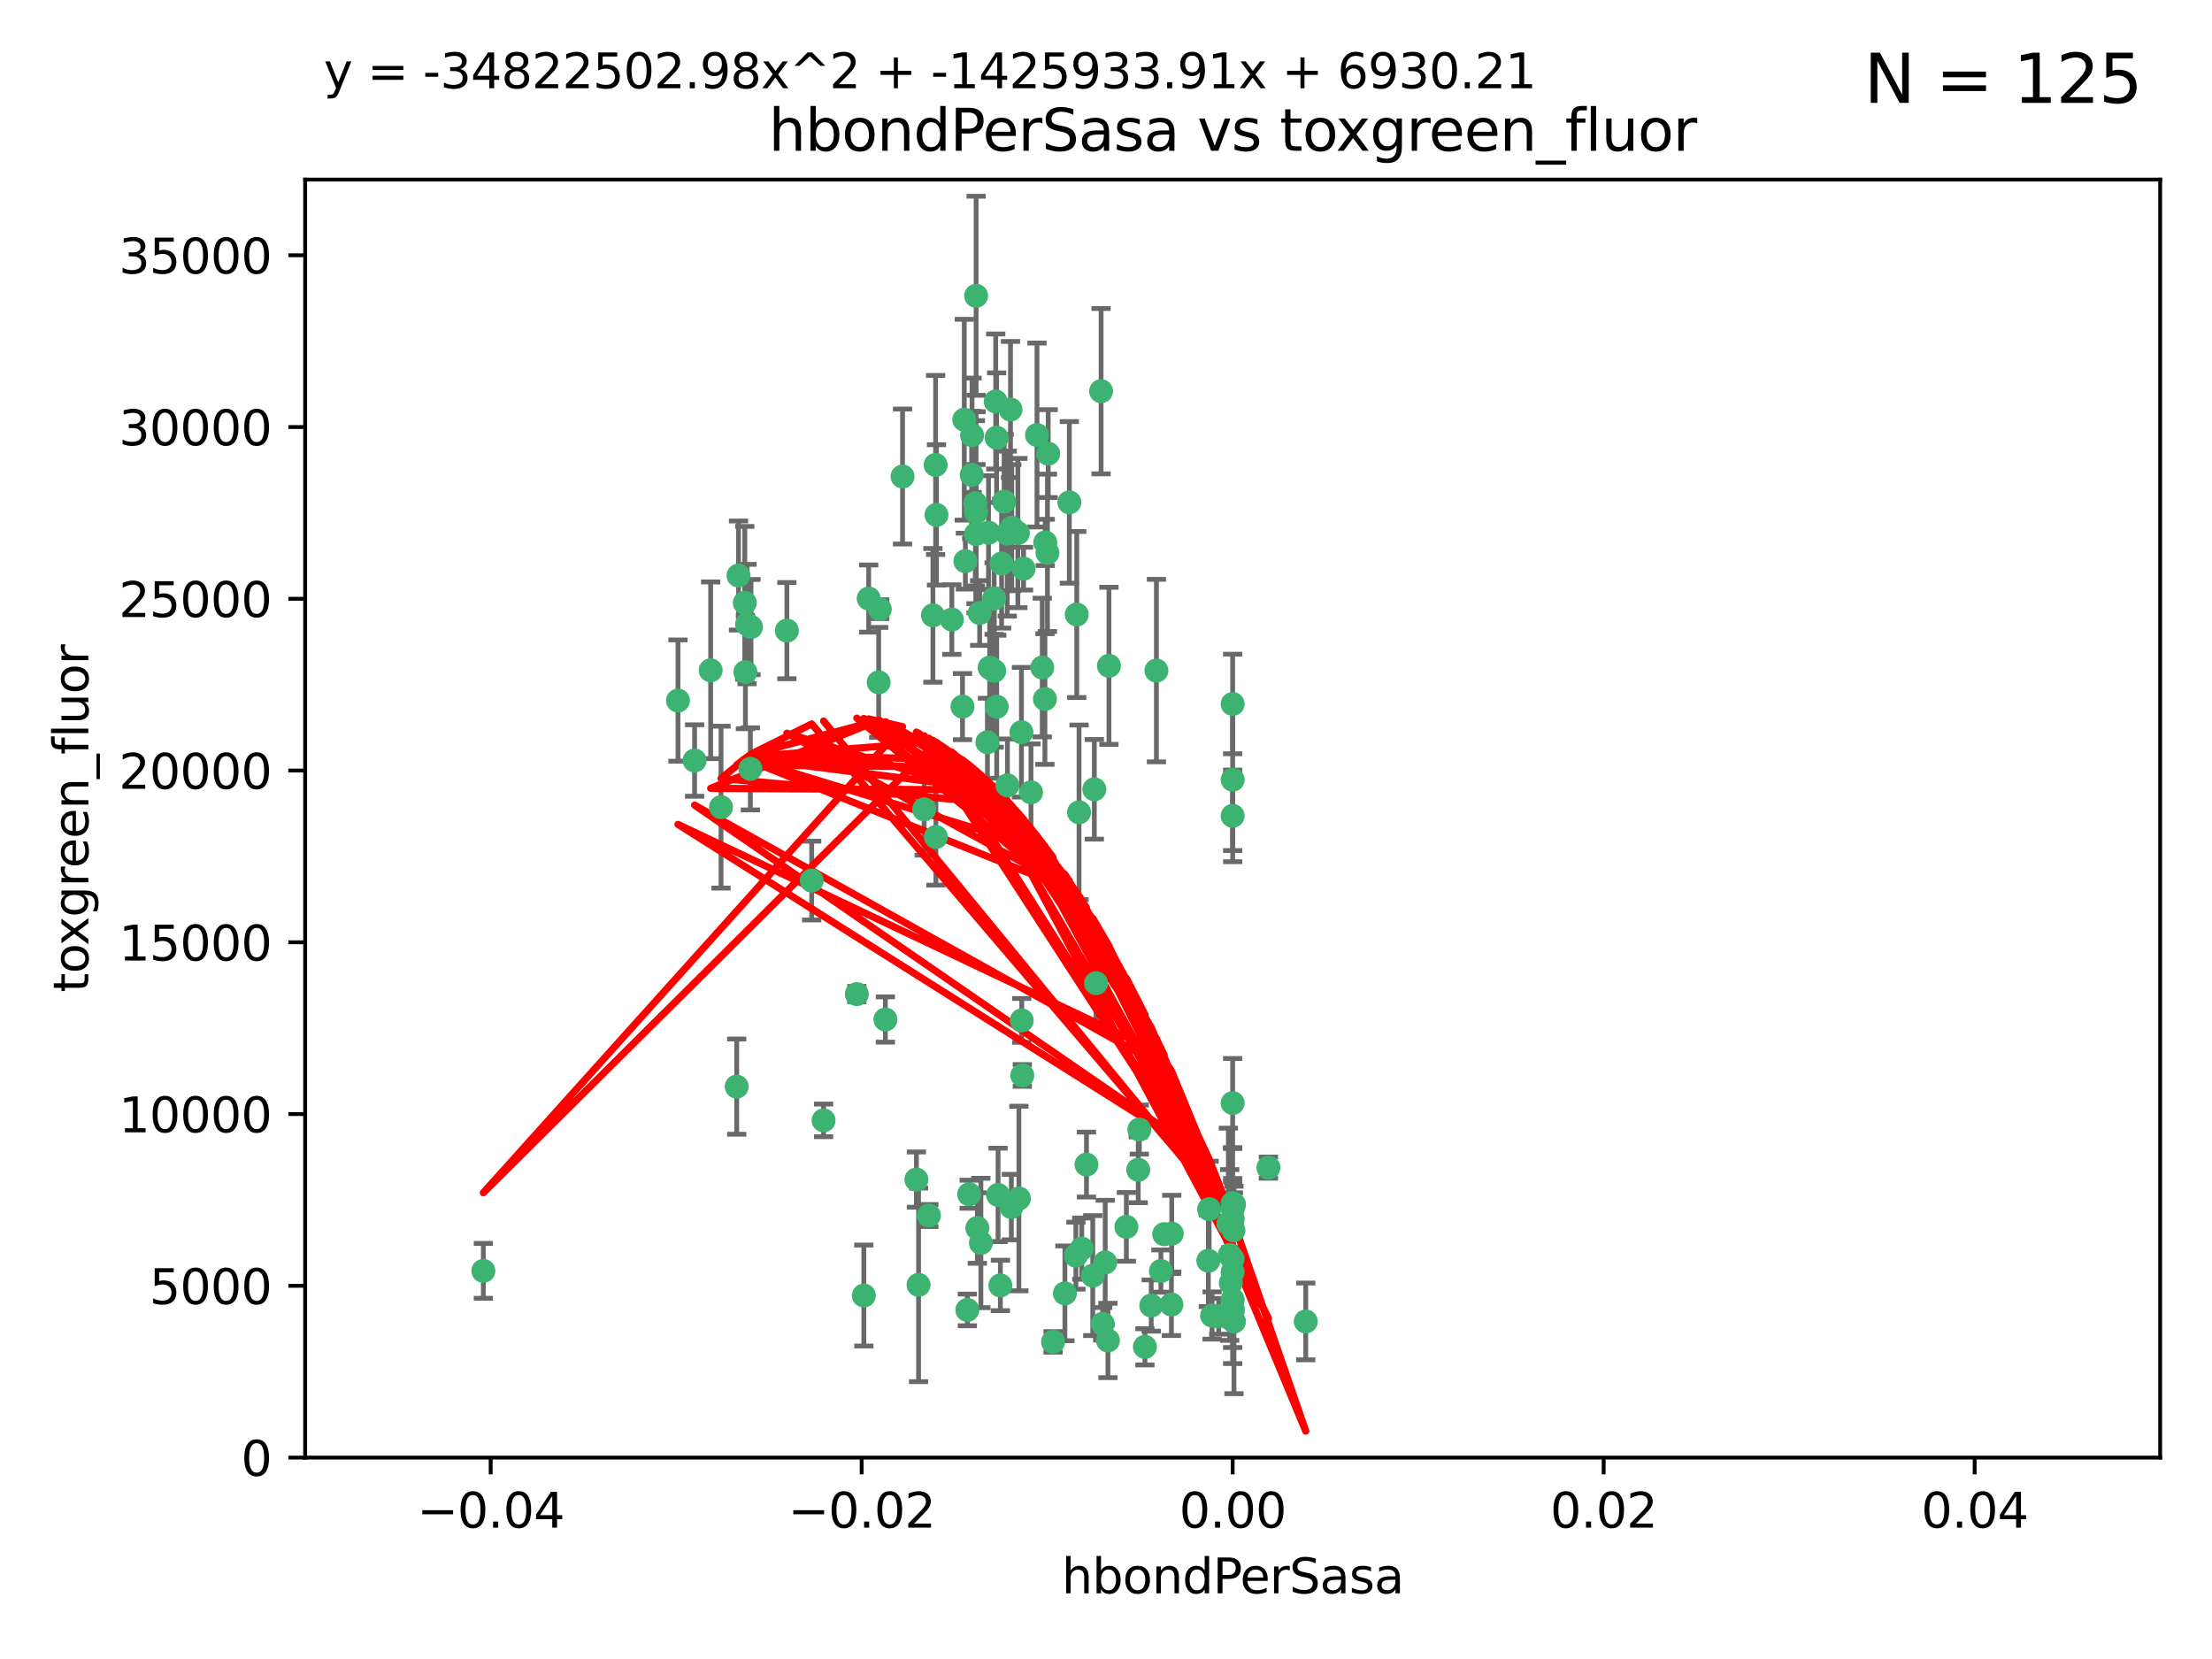 <?xml version="1.0" encoding="utf-8" standalone="no"?>
<!DOCTYPE svg PUBLIC "-//W3C//DTD SVG 1.1//EN"
  "http://www.w3.org/Graphics/SVG/1.1/DTD/svg11.dtd">
<svg xmlns:xlink="http://www.w3.org/1999/xlink" width="460.8pt" height="345.6pt" viewBox="0 0 460.8 345.6" xmlns="http://www.w3.org/2000/svg" version="1.1">
 <defs>
  <style type="text/css">*{stroke-linejoin: round; stroke-linecap: butt}</style>
 </defs>
 <g id="figure_1">
  <g id="patch_1">
   <path d="M 0 345.6 
L 460.8 345.6 
L 460.8 0 
L 0 0 
z
" style="fill: #ffffff"/>
  </g>
  <g id="axes_1">
   <g id="patch_2">
    <path d="M 63.571 303.64 
L 450 303.64 
L 450 37.411 
L 63.571 37.411 
z
" style="fill: #ffffff"/>
   </g>
   <g id="PathCollection_1">
    <defs>
     <path id="meaeefb0710" d="M 0 1.118 
C 0.297 1.118 0.581 1 0.791 0.791 
C 1 0.581 1.118 0.297 1.118 0 
C 1.118 -0.297 1 -0.581 0.791 -0.791 
C 0.581 -1 0.297 -1.118 0 -1.118 
C -0.297 -1.118 -0.581 -1 -0.791 -0.791 
C -1 -0.581 -1.118 -0.297 -1.118 0 
C -1.118 0.297 -1 0.581 -0.791 0.791 
C -0.581 1 -0.297 1.118 0 1.118 
z
" style="stroke: #3cb371"/>
    </defs>
    <g clip-path="url(#pb3bdc3d87a)">
     <use xlink:href="#meaeefb0710" x="207.091" y="124.69" style="fill: #3cb371; stroke: #3cb371"/>
     <use xlink:href="#meaeefb0710" x="216.026" y="90.623" style="fill: #3cb371; stroke: #3cb371"/>
     <use xlink:href="#meaeefb0710" x="209.184" y="104.496" style="fill: #3cb371; stroke: #3cb371"/>
     <use xlink:href="#meaeefb0710" x="212.786" y="152.536" style="fill: #3cb371; stroke: #3cb371"/>
     <use xlink:href="#meaeefb0710" x="217.677" y="145.62" style="fill: #3cb371; stroke: #3cb371"/>
     <use xlink:href="#meaeefb0710" x="194.905" y="96.857" style="fill: #3cb371; stroke: #3cb371"/>
     <use xlink:href="#meaeefb0710" x="155.626" y="130.005" style="fill: #3cb371; stroke: #3cb371"/>
     <use xlink:href="#meaeefb0710" x="203.329" y="106.718" style="fill: #3cb371; stroke: #3cb371"/>
     <use xlink:href="#meaeefb0710" x="217.743" y="112.994" style="fill: #3cb371; stroke: #3cb371"/>
     <use xlink:href="#meaeefb0710" x="180.96" y="124.689" style="fill: #3cb371; stroke: #3cb371"/>
     <use xlink:href="#meaeefb0710" x="188.017" y="99.267" style="fill: #3cb371; stroke: #3cb371"/>
     <use xlink:href="#meaeefb0710" x="100.691" y="264.74" style="fill: #3cb371; stroke: #3cb371"/>
     <use xlink:href="#meaeefb0710" x="195.087" y="107.264" style="fill: #3cb371; stroke: #3cb371"/>
     <use xlink:href="#meaeefb0710" x="218.359" y="94.5" style="fill: #3cb371; stroke: #3cb371"/>
     <use xlink:href="#meaeefb0710" x="155.286" y="139.999" style="fill: #3cb371; stroke: #3cb371"/>
     <use xlink:href="#meaeefb0710" x="207.613" y="91.178" style="fill: #3cb371; stroke: #3cb371"/>
     <use xlink:href="#meaeefb0710" x="203.319" y="111.261" style="fill: #3cb371; stroke: #3cb371"/>
     <use xlink:href="#meaeefb0710" x="210.508" y="85.309" style="fill: #3cb371; stroke: #3cb371"/>
     <use xlink:href="#meaeefb0710" x="150.202" y="168.143" style="fill: #3cb371; stroke: #3cb371"/>
     <use xlink:href="#meaeefb0710" x="156.315" y="160.173" style="fill: #3cb371; stroke: #3cb371"/>
     <use xlink:href="#meaeefb0710" x="183.044" y="142.145" style="fill: #3cb371; stroke: #3cb371"/>
     <use xlink:href="#meaeefb0710" x="148.044" y="139.64" style="fill: #3cb371; stroke: #3cb371"/>
     <use xlink:href="#meaeefb0710" x="207.633" y="147.225" style="fill: #3cb371; stroke: #3cb371"/>
     <use xlink:href="#meaeefb0710" x="208.652" y="117.402" style="fill: #3cb371; stroke: #3cb371"/>
     <use xlink:href="#meaeefb0710" x="198.284" y="129.063" style="fill: #3cb371; stroke: #3cb371"/>
     <use xlink:href="#meaeefb0710" x="209.828" y="111.157" style="fill: #3cb371; stroke: #3cb371"/>
     <use xlink:href="#meaeefb0710" x="163.922" y="131.368" style="fill: #3cb371; stroke: #3cb371"/>
     <use xlink:href="#meaeefb0710" x="224.305" y="128.013" style="fill: #3cb371; stroke: #3cb371"/>
     <use xlink:href="#meaeefb0710" x="155.154" y="125.579" style="fill: #3cb371; stroke: #3cb371"/>
     <use xlink:href="#meaeefb0710" x="153.844" y="119.895" style="fill: #3cb371; stroke: #3cb371"/>
     <use xlink:href="#meaeefb0710" x="153.471" y="226.363" style="fill: #3cb371; stroke: #3cb371"/>
     <use xlink:href="#meaeefb0710" x="202.424" y="98.934" style="fill: #3cb371; stroke: #3cb371"/>
     <use xlink:href="#meaeefb0710" x="200.88" y="87.434" style="fill: #3cb371; stroke: #3cb371"/>
     <use xlink:href="#meaeefb0710" x="205.928" y="110.968" style="fill: #3cb371; stroke: #3cb371"/>
     <use xlink:href="#meaeefb0710" x="212.043" y="111.045" style="fill: #3cb371; stroke: #3cb371"/>
     <use xlink:href="#meaeefb0710" x="203.603" y="255.824" style="fill: #3cb371; stroke: #3cb371"/>
     <use xlink:href="#meaeefb0710" x="222.763" y="104.651" style="fill: #3cb371; stroke: #3cb371"/>
     <use xlink:href="#meaeefb0710" x="206.164" y="139.091" style="fill: #3cb371; stroke: #3cb371"/>
     <use xlink:href="#meaeefb0710" x="201.107" y="116.895" style="fill: #3cb371; stroke: #3cb371"/>
     <use xlink:href="#meaeefb0710" x="204.083" y="127.696" style="fill: #3cb371; stroke: #3cb371"/>
     <use xlink:href="#meaeefb0710" x="212.848" y="212.57" style="fill: #3cb371; stroke: #3cb371"/>
     <use xlink:href="#meaeefb0710" x="203.19" y="104.837" style="fill: #3cb371; stroke: #3cb371"/>
     <use xlink:href="#meaeefb0710" x="210.768" y="109.922" style="fill: #3cb371; stroke: #3cb371"/>
     <use xlink:href="#meaeefb0710" x="241.838" y="264.78" style="fill: #3cb371; stroke: #3cb371"/>
     <use xlink:href="#meaeefb0710" x="203.344" y="61.614" style="fill: #3cb371; stroke: #3cb371"/>
     <use xlink:href="#meaeefb0710" x="264.233" y="243.238" style="fill: #3cb371; stroke: #3cb371"/>
     <use xlink:href="#meaeefb0710" x="212.255" y="249.673" style="fill: #3cb371; stroke: #3cb371"/>
     <use xlink:href="#meaeefb0710" x="207.106" y="139.744" style="fill: #3cb371; stroke: #3cb371"/>
     <use xlink:href="#meaeefb0710" x="219.368" y="279.539" style="fill: #3cb371; stroke: #3cb371"/>
     <use xlink:href="#meaeefb0710" x="213.226" y="118.457" style="fill: #3cb371; stroke: #3cb371"/>
     <use xlink:href="#meaeefb0710" x="217.118" y="139.063" style="fill: #3cb371; stroke: #3cb371"/>
     <use xlink:href="#meaeefb0710" x="207.427" y="83.639" style="fill: #3cb371; stroke: #3cb371"/>
     <use xlink:href="#meaeefb0710" x="202.496" y="90.667" style="fill: #3cb371; stroke: #3cb371"/>
     <use xlink:href="#meaeefb0710" x="209.868" y="163.599" style="fill: #3cb371; stroke: #3cb371"/>
     <use xlink:href="#meaeefb0710" x="184.442" y="212.385" style="fill: #3cb371; stroke: #3cb371"/>
     <use xlink:href="#meaeefb0710" x="204.337" y="258.935" style="fill: #3cb371; stroke: #3cb371"/>
     <use xlink:href="#meaeefb0710" x="210.682" y="251.456" style="fill: #3cb371; stroke: #3cb371"/>
     <use xlink:href="#meaeefb0710" x="207.916" y="248.922" style="fill: #3cb371; stroke: #3cb371"/>
     <use xlink:href="#meaeefb0710" x="225.351" y="260.105" style="fill: #3cb371; stroke: #3cb371"/>
     <use xlink:href="#meaeefb0710" x="183.273" y="126.902" style="fill: #3cb371; stroke: #3cb371"/>
     <use xlink:href="#meaeefb0710" x="205.698" y="154.63" style="fill: #3cb371; stroke: #3cb371"/>
     <use xlink:href="#meaeefb0710" x="194.344" y="128.187" style="fill: #3cb371; stroke: #3cb371"/>
     <use xlink:href="#meaeefb0710" x="229.376" y="81.492" style="fill: #3cb371; stroke: #3cb371"/>
     <use xlink:href="#meaeefb0710" x="194.968" y="174.36" style="fill: #3cb371; stroke: #3cb371"/>
     <use xlink:href="#meaeefb0710" x="201.512" y="272.882" style="fill: #3cb371; stroke: #3cb371"/>
     <use xlink:href="#meaeefb0710" x="244.095" y="256.988" style="fill: #3cb371; stroke: #3cb371"/>
     <use xlink:href="#meaeefb0710" x="144.699" y="158.432" style="fill: #3cb371; stroke: #3cb371"/>
     <use xlink:href="#meaeefb0710" x="251.887" y="251.897" style="fill: #3cb371; stroke: #3cb371"/>
     <use xlink:href="#meaeefb0710" x="141.236" y="145.94" style="fill: #3cb371; stroke: #3cb371"/>
     <use xlink:href="#meaeefb0710" x="242.524" y="257.105" style="fill: #3cb371; stroke: #3cb371"/>
     <use xlink:href="#meaeefb0710" x="230.238" y="262.988" style="fill: #3cb371; stroke: #3cb371"/>
     <use xlink:href="#meaeefb0710" x="190.904" y="245.725" style="fill: #3cb371; stroke: #3cb371"/>
     <use xlink:href="#meaeefb0710" x="256.786" y="146.651" style="fill: #3cb371; stroke: #3cb371"/>
     <use xlink:href="#meaeefb0710" x="208.395" y="267.779" style="fill: #3cb371; stroke: #3cb371"/>
     <use xlink:href="#meaeefb0710" x="237.346" y="235.312" style="fill: #3cb371; stroke: #3cb371"/>
     <use xlink:href="#meaeefb0710" x="228.328" y="204.805" style="fill: #3cb371; stroke: #3cb371"/>
     <use xlink:href="#meaeefb0710" x="252.503" y="274.048" style="fill: #3cb371; stroke: #3cb371"/>
     <use xlink:href="#meaeefb0710" x="256.948" y="256.296" style="fill: #3cb371; stroke: #3cb371"/>
     <use xlink:href="#meaeefb0710" x="256.786" y="251.831" style="fill: #3cb371; stroke: #3cb371"/>
     <use xlink:href="#meaeefb0710" x="244.027" y="271.758" style="fill: #3cb371; stroke: #3cb371"/>
     <use xlink:href="#meaeefb0710" x="201.889" y="248.779" style="fill: #3cb371; stroke: #3cb371"/>
     <use xlink:href="#meaeefb0710" x="256.397" y="267.249" style="fill: #3cb371; stroke: #3cb371"/>
     <use xlink:href="#meaeefb0710" x="169.091" y="183.443" style="fill: #3cb371; stroke: #3cb371"/>
     <use xlink:href="#meaeefb0710" x="156.447" y="130.623" style="fill: #3cb371; stroke: #3cb371"/>
     <use xlink:href="#meaeefb0710" x="200.508" y="147.201" style="fill: #3cb371; stroke: #3cb371"/>
     <use xlink:href="#meaeefb0710" x="238.508" y="280.572" style="fill: #3cb371; stroke: #3cb371"/>
     <use xlink:href="#meaeefb0710" x="234.644" y="255.577" style="fill: #3cb371; stroke: #3cb371"/>
     <use xlink:href="#meaeefb0710" x="253.875" y="274.217" style="fill: #3cb371; stroke: #3cb371"/>
     <use xlink:href="#meaeefb0710" x="229.709" y="275.771" style="fill: #3cb371; stroke: #3cb371"/>
     <use xlink:href="#meaeefb0710" x="191.354" y="267.661" style="fill: #3cb371; stroke: #3cb371"/>
     <use xlink:href="#meaeefb0710" x="214.771" y="165.057" style="fill: #3cb371; stroke: #3cb371"/>
     <use xlink:href="#meaeefb0710" x="237.113" y="243.688" style="fill: #3cb371; stroke: #3cb371"/>
     <use xlink:href="#meaeefb0710" x="224.785" y="169.223" style="fill: #3cb371; stroke: #3cb371"/>
     <use xlink:href="#meaeefb0710" x="226.333" y="242.601" style="fill: #3cb371; stroke: #3cb371"/>
     <use xlink:href="#meaeefb0710" x="178.492" y="207.089" style="fill: #3cb371; stroke: #3cb371"/>
     <use xlink:href="#meaeefb0710" x="221.839" y="269.432" style="fill: #3cb371; stroke: #3cb371"/>
     <use xlink:href="#meaeefb0710" x="230.801" y="279.246" style="fill: #3cb371; stroke: #3cb371"/>
     <use xlink:href="#meaeefb0710" x="212.966" y="224.032" style="fill: #3cb371; stroke: #3cb371"/>
     <use xlink:href="#meaeefb0710" x="179.951" y="269.878" style="fill: #3cb371; stroke: #3cb371"/>
     <use xlink:href="#meaeefb0710" x="227.97" y="164.427" style="fill: #3cb371; stroke: #3cb371"/>
     <use xlink:href="#meaeefb0710" x="256.786" y="262.267" style="fill: #3cb371; stroke: #3cb371"/>
     <use xlink:href="#meaeefb0710" x="224.129" y="261.576" style="fill: #3cb371; stroke: #3cb371"/>
     <use xlink:href="#meaeefb0710" x="193.505" y="253.214" style="fill: #3cb371; stroke: #3cb371"/>
     <use xlink:href="#meaeefb0710" x="256.786" y="270.754" style="fill: #3cb371; stroke: #3cb371"/>
     <use xlink:href="#meaeefb0710" x="240.902" y="139.694" style="fill: #3cb371; stroke: #3cb371"/>
     <use xlink:href="#meaeefb0710" x="257.056" y="275.304" style="fill: #3cb371; stroke: #3cb371"/>
     <use xlink:href="#meaeefb0710" x="256.786" y="229.784" style="fill: #3cb371; stroke: #3cb371"/>
     <use xlink:href="#meaeefb0710" x="192.522" y="168.609" style="fill: #3cb371; stroke: #3cb371"/>
     <use xlink:href="#meaeefb0710" x="256.786" y="272.633" style="fill: #3cb371; stroke: #3cb371"/>
     <use xlink:href="#meaeefb0710" x="256.159" y="261.438" style="fill: #3cb371; stroke: #3cb371"/>
     <use xlink:href="#meaeefb0710" x="256.786" y="162.431" style="fill: #3cb371; stroke: #3cb371"/>
     <use xlink:href="#meaeefb0710" x="239.822" y="271.971" style="fill: #3cb371; stroke: #3cb371"/>
     <use xlink:href="#meaeefb0710" x="218.205" y="115.163" style="fill: #3cb371; stroke: #3cb371"/>
     <use xlink:href="#meaeefb0710" x="256.786" y="265.008" style="fill: #3cb371; stroke: #3cb371"/>
     <use xlink:href="#meaeefb0710" x="272.013" y="275.279" style="fill: #3cb371; stroke: #3cb371"/>
     <use xlink:href="#meaeefb0710" x="227.642" y="265.73" style="fill: #3cb371; stroke: #3cb371"/>
     <use xlink:href="#meaeefb0710" x="231.015" y="138.702" style="fill: #3cb371; stroke: #3cb371"/>
     <use xlink:href="#meaeefb0710" x="251.718" y="262.635" style="fill: #3cb371; stroke: #3cb371"/>
     <use xlink:href="#meaeefb0710" x="256.786" y="250.635" style="fill: #3cb371; stroke: #3cb371"/>
     <use xlink:href="#meaeefb0710" x="257.069" y="250.921" style="fill: #3cb371; stroke: #3cb371"/>
     <use xlink:href="#meaeefb0710" x="256.786" y="273.168" style="fill: #3cb371; stroke: #3cb371"/>
     <use xlink:href="#meaeefb0710" x="171.569" y="233.393" style="fill: #3cb371; stroke: #3cb371"/>
     <use xlink:href="#meaeefb0710" x="256.786" y="169.96" style="fill: #3cb371; stroke: #3cb371"/>
     <use xlink:href="#meaeefb0710" x="255.894" y="254.905" style="fill: #3cb371; stroke: #3cb371"/>
     <use xlink:href="#meaeefb0710" x="256.786" y="253.951" style="fill: #3cb371; stroke: #3cb371"/>
    </g>
   </g>
   <g id="matplotlib.axis_1">
    <g id="xtick_1">
     <g id="line2d_1">
      <defs>
       <path id="m2d96537799" d="M 0 0 
L 0 3.5 
" style="stroke: #000000; stroke-width: 0.8"/>
      </defs>
      <g>
       <use xlink:href="#m2d96537799" x="102.214" y="303.64" style="stroke: #000000; stroke-width: 0.8"/>
      </g>
     </g>
     <g id="text_1">
      <!-- −0.04 -->
      <g transform="translate(86.891 318.238)scale(0.1 -0.1)">
       <defs>
        <path id="DejaVuSans-2212" d="M 678 2272 
L 4684 2272 
L 4684 1741 
L 678 1741 
L 678 2272 
z
" transform="scale(0.016)"/>
        <path id="DejaVuSans-30" d="M 2034 4250 
Q 1547 4250 1301 3770 
Q 1056 3291 1056 2328 
Q 1056 1369 1301 889 
Q 1547 409 2034 409 
Q 2525 409 2770 889 
Q 3016 1369 3016 2328 
Q 3016 3291 2770 3770 
Q 2525 4250 2034 4250 
z
M 2034 4750 
Q 2819 4750 3233 4129 
Q 3647 3509 3647 2328 
Q 3647 1150 3233 529 
Q 2819 -91 2034 -91 
Q 1250 -91 836 529 
Q 422 1150 422 2328 
Q 422 3509 836 4129 
Q 1250 4750 2034 4750 
z
" transform="scale(0.016)"/>
        <path id="DejaVuSans-2e" d="M 684 794 
L 1344 794 
L 1344 0 
L 684 0 
L 684 794 
z
" transform="scale(0.016)"/>
        <path id="DejaVuSans-34" d="M 2419 4116 
L 825 1625 
L 2419 1625 
L 2419 4116 
z
M 2253 4666 
L 3047 4666 
L 3047 1625 
L 3713 1625 
L 3713 1100 
L 3047 1100 
L 3047 0 
L 2419 0 
L 2419 1100 
L 313 1100 
L 313 1709 
L 2253 4666 
z
" transform="scale(0.016)"/>
       </defs>
       <use xlink:href="#DejaVuSans-2212"/>
       <use xlink:href="#DejaVuSans-30" x="83.789"/>
       <use xlink:href="#DejaVuSans-2e" x="147.412"/>
       <use xlink:href="#DejaVuSans-30" x="179.199"/>
       <use xlink:href="#DejaVuSans-34" x="242.822"/>
      </g>
     </g>
    </g>
    <g id="xtick_2">
     <g id="line2d_2">
      <g>
       <use xlink:href="#m2d96537799" x="179.5" y="303.64" style="stroke: #000000; stroke-width: 0.8"/>
      </g>
     </g>
     <g id="text_2">
      <!-- −0.02 -->
      <g transform="translate(164.177 318.238)scale(0.1 -0.1)">
       <defs>
        <path id="DejaVuSans-32" d="M 1228 531 
L 3431 531 
L 3431 0 
L 469 0 
L 469 531 
Q 828 903 1448 1529 
Q 2069 2156 2228 2338 
Q 2531 2678 2651 2914 
Q 2772 3150 2772 3378 
Q 2772 3750 2511 3984 
Q 2250 4219 1831 4219 
Q 1534 4219 1204 4116 
Q 875 4013 500 3803 
L 500 4441 
Q 881 4594 1212 4672 
Q 1544 4750 1819 4750 
Q 2544 4750 2975 4387 
Q 3406 4025 3406 3419 
Q 3406 3131 3298 2873 
Q 3191 2616 2906 2266 
Q 2828 2175 2409 1742 
Q 1991 1309 1228 531 
z
" transform="scale(0.016)"/>
       </defs>
       <use xlink:href="#DejaVuSans-2212"/>
       <use xlink:href="#DejaVuSans-30" x="83.789"/>
       <use xlink:href="#DejaVuSans-2e" x="147.412"/>
       <use xlink:href="#DejaVuSans-30" x="179.199"/>
       <use xlink:href="#DejaVuSans-32" x="242.822"/>
      </g>
     </g>
    </g>
    <g id="xtick_3">
     <g id="line2d_3">
      <g>
       <use xlink:href="#m2d96537799" x="256.786" y="303.64" style="stroke: #000000; stroke-width: 0.8"/>
      </g>
     </g>
     <g id="text_3">
      <!-- 0.00 -->
      <g transform="translate(245.653 318.238)scale(0.1 -0.1)">
       <use xlink:href="#DejaVuSans-30"/>
       <use xlink:href="#DejaVuSans-2e" x="63.623"/>
       <use xlink:href="#DejaVuSans-30" x="95.41"/>
       <use xlink:href="#DejaVuSans-30" x="159.033"/>
      </g>
     </g>
    </g>
    <g id="xtick_4">
     <g id="line2d_4">
      <g>
       <use xlink:href="#m2d96537799" x="334.071" y="303.64" style="stroke: #000000; stroke-width: 0.8"/>
      </g>
     </g>
     <g id="text_4">
      <!-- 0.02 -->
      <g transform="translate(322.939 318.238)scale(0.1 -0.1)">
       <use xlink:href="#DejaVuSans-30"/>
       <use xlink:href="#DejaVuSans-2e" x="63.623"/>
       <use xlink:href="#DejaVuSans-30" x="95.41"/>
       <use xlink:href="#DejaVuSans-32" x="159.033"/>
      </g>
     </g>
    </g>
    <g id="xtick_5">
     <g id="line2d_5">
      <g>
       <use xlink:href="#m2d96537799" x="411.357" y="303.64" style="stroke: #000000; stroke-width: 0.8"/>
      </g>
     </g>
     <g id="text_5">
      <!-- 0.04 -->
      <g transform="translate(400.224 318.238)scale(0.1 -0.1)">
       <use xlink:href="#DejaVuSans-30"/>
       <use xlink:href="#DejaVuSans-2e" x="63.623"/>
       <use xlink:href="#DejaVuSans-30" x="95.41"/>
       <use xlink:href="#DejaVuSans-34" x="159.033"/>
      </g>
     </g>
    </g>
    <g id="text_6">
     <!-- hbondPerSasa -->
     <g transform="translate(221.168 331.917)scale(0.1 -0.1)">
      <defs>
       <path id="DejaVuSans-68" d="M 3513 2113 
L 3513 0 
L 2938 0 
L 2938 2094 
Q 2938 2591 2744 2837 
Q 2550 3084 2163 3084 
Q 1697 3084 1428 2787 
Q 1159 2491 1159 1978 
L 1159 0 
L 581 0 
L 581 4863 
L 1159 4863 
L 1159 2956 
Q 1366 3272 1645 3428 
Q 1925 3584 2291 3584 
Q 2894 3584 3203 3211 
Q 3513 2838 3513 2113 
z
" transform="scale(0.016)"/>
       <path id="DejaVuSans-62" d="M 3116 1747 
Q 3116 2381 2855 2742 
Q 2594 3103 2138 3103 
Q 1681 3103 1420 2742 
Q 1159 2381 1159 1747 
Q 1159 1113 1420 752 
Q 1681 391 2138 391 
Q 2594 391 2855 752 
Q 3116 1113 3116 1747 
z
M 1159 2969 
Q 1341 3281 1617 3432 
Q 1894 3584 2278 3584 
Q 2916 3584 3314 3078 
Q 3713 2572 3713 1747 
Q 3713 922 3314 415 
Q 2916 -91 2278 -91 
Q 1894 -91 1617 61 
Q 1341 213 1159 525 
L 1159 0 
L 581 0 
L 581 4863 
L 1159 4863 
L 1159 2969 
z
" transform="scale(0.016)"/>
       <path id="DejaVuSans-6f" d="M 1959 3097 
Q 1497 3097 1228 2736 
Q 959 2375 959 1747 
Q 959 1119 1226 758 
Q 1494 397 1959 397 
Q 2419 397 2687 759 
Q 2956 1122 2956 1747 
Q 2956 2369 2687 2733 
Q 2419 3097 1959 3097 
z
M 1959 3584 
Q 2709 3584 3137 3096 
Q 3566 2609 3566 1747 
Q 3566 888 3137 398 
Q 2709 -91 1959 -91 
Q 1206 -91 779 398 
Q 353 888 353 1747 
Q 353 2609 779 3096 
Q 1206 3584 1959 3584 
z
" transform="scale(0.016)"/>
       <path id="DejaVuSans-6e" d="M 3513 2113 
L 3513 0 
L 2938 0 
L 2938 2094 
Q 2938 2591 2744 2837 
Q 2550 3084 2163 3084 
Q 1697 3084 1428 2787 
Q 1159 2491 1159 1978 
L 1159 0 
L 581 0 
L 581 3500 
L 1159 3500 
L 1159 2956 
Q 1366 3272 1645 3428 
Q 1925 3584 2291 3584 
Q 2894 3584 3203 3211 
Q 3513 2838 3513 2113 
z
" transform="scale(0.016)"/>
       <path id="DejaVuSans-64" d="M 2906 2969 
L 2906 4863 
L 3481 4863 
L 3481 0 
L 2906 0 
L 2906 525 
Q 2725 213 2448 61 
Q 2172 -91 1784 -91 
Q 1150 -91 751 415 
Q 353 922 353 1747 
Q 353 2572 751 3078 
Q 1150 3584 1784 3584 
Q 2172 3584 2448 3432 
Q 2725 3281 2906 2969 
z
M 947 1747 
Q 947 1113 1208 752 
Q 1469 391 1925 391 
Q 2381 391 2643 752 
Q 2906 1113 2906 1747 
Q 2906 2381 2643 2742 
Q 2381 3103 1925 3103 
Q 1469 3103 1208 2742 
Q 947 2381 947 1747 
z
" transform="scale(0.016)"/>
       <path id="DejaVuSans-50" d="M 1259 4147 
L 1259 2394 
L 2053 2394 
Q 2494 2394 2734 2622 
Q 2975 2850 2975 3272 
Q 2975 3691 2734 3919 
Q 2494 4147 2053 4147 
L 1259 4147 
z
M 628 4666 
L 2053 4666 
Q 2838 4666 3239 4311 
Q 3641 3956 3641 3272 
Q 3641 2581 3239 2228 
Q 2838 1875 2053 1875 
L 1259 1875 
L 1259 0 
L 628 0 
L 628 4666 
z
" transform="scale(0.016)"/>
       <path id="DejaVuSans-65" d="M 3597 1894 
L 3597 1613 
L 953 1613 
Q 991 1019 1311 708 
Q 1631 397 2203 397 
Q 2534 397 2845 478 
Q 3156 559 3463 722 
L 3463 178 
Q 3153 47 2828 -22 
Q 2503 -91 2169 -91 
Q 1331 -91 842 396 
Q 353 884 353 1716 
Q 353 2575 817 3079 
Q 1281 3584 2069 3584 
Q 2775 3584 3186 3129 
Q 3597 2675 3597 1894 
z
M 3022 2063 
Q 3016 2534 2758 2815 
Q 2500 3097 2075 3097 
Q 1594 3097 1305 2825 
Q 1016 2553 972 2059 
L 3022 2063 
z
" transform="scale(0.016)"/>
       <path id="DejaVuSans-72" d="M 2631 2963 
Q 2534 3019 2420 3045 
Q 2306 3072 2169 3072 
Q 1681 3072 1420 2755 
Q 1159 2438 1159 1844 
L 1159 0 
L 581 0 
L 581 3500 
L 1159 3500 
L 1159 2956 
Q 1341 3275 1631 3429 
Q 1922 3584 2338 3584 
Q 2397 3584 2469 3576 
Q 2541 3569 2628 3553 
L 2631 2963 
z
" transform="scale(0.016)"/>
       <path id="DejaVuSans-53" d="M 3425 4513 
L 3425 3897 
Q 3066 4069 2747 4153 
Q 2428 4238 2131 4238 
Q 1616 4238 1336 4038 
Q 1056 3838 1056 3469 
Q 1056 3159 1242 3001 
Q 1428 2844 1947 2747 
L 2328 2669 
Q 3034 2534 3370 2195 
Q 3706 1856 3706 1288 
Q 3706 609 3251 259 
Q 2797 -91 1919 -91 
Q 1588 -91 1214 -16 
Q 841 59 441 206 
L 441 856 
Q 825 641 1194 531 
Q 1563 422 1919 422 
Q 2459 422 2753 634 
Q 3047 847 3047 1241 
Q 3047 1584 2836 1778 
Q 2625 1972 2144 2069 
L 1759 2144 
Q 1053 2284 737 2584 
Q 422 2884 422 3419 
Q 422 4038 858 4394 
Q 1294 4750 2059 4750 
Q 2388 4750 2728 4690 
Q 3069 4631 3425 4513 
z
" transform="scale(0.016)"/>
       <path id="DejaVuSans-61" d="M 2194 1759 
Q 1497 1759 1228 1600 
Q 959 1441 959 1056 
Q 959 750 1161 570 
Q 1363 391 1709 391 
Q 2188 391 2477 730 
Q 2766 1069 2766 1631 
L 2766 1759 
L 2194 1759 
z
M 3341 1997 
L 3341 0 
L 2766 0 
L 2766 531 
Q 2569 213 2275 61 
Q 1981 -91 1556 -91 
Q 1019 -91 701 211 
Q 384 513 384 1019 
Q 384 1609 779 1909 
Q 1175 2209 1959 2209 
L 2766 2209 
L 2766 2266 
Q 2766 2663 2505 2880 
Q 2244 3097 1772 3097 
Q 1472 3097 1187 3025 
Q 903 2953 641 2809 
L 641 3341 
Q 956 3463 1253 3523 
Q 1550 3584 1831 3584 
Q 2591 3584 2966 3190 
Q 3341 2797 3341 1997 
z
" transform="scale(0.016)"/>
       <path id="DejaVuSans-73" d="M 2834 3397 
L 2834 2853 
Q 2591 2978 2328 3040 
Q 2066 3103 1784 3103 
Q 1356 3103 1142 2972 
Q 928 2841 928 2578 
Q 928 2378 1081 2264 
Q 1234 2150 1697 2047 
L 1894 2003 
Q 2506 1872 2764 1633 
Q 3022 1394 3022 966 
Q 3022 478 2636 193 
Q 2250 -91 1575 -91 
Q 1294 -91 989 -36 
Q 684 19 347 128 
L 347 722 
Q 666 556 975 473 
Q 1284 391 1588 391 
Q 1994 391 2212 530 
Q 2431 669 2431 922 
Q 2431 1156 2273 1281 
Q 2116 1406 1581 1522 
L 1381 1569 
Q 847 1681 609 1914 
Q 372 2147 372 2553 
Q 372 3047 722 3315 
Q 1072 3584 1716 3584 
Q 2034 3584 2315 3537 
Q 2597 3491 2834 3397 
z
" transform="scale(0.016)"/>
      </defs>
      <use xlink:href="#DejaVuSans-68"/>
      <use xlink:href="#DejaVuSans-62" x="63.379"/>
      <use xlink:href="#DejaVuSans-6f" x="126.855"/>
      <use xlink:href="#DejaVuSans-6e" x="188.037"/>
      <use xlink:href="#DejaVuSans-64" x="251.416"/>
      <use xlink:href="#DejaVuSans-50" x="314.893"/>
      <use xlink:href="#DejaVuSans-65" x="371.57"/>
      <use xlink:href="#DejaVuSans-72" x="433.094"/>
      <use xlink:href="#DejaVuSans-53" x="474.207"/>
      <use xlink:href="#DejaVuSans-61" x="537.684"/>
      <use xlink:href="#DejaVuSans-73" x="598.963"/>
      <use xlink:href="#DejaVuSans-61" x="651.062"/>
     </g>
    </g>
   </g>
   <g id="matplotlib.axis_2">
    <g id="ytick_1">
     <g id="line2d_6">
      <defs>
       <path id="mcdf3c69415" d="M 0 0 
L -3.5 0 
" style="stroke: #000000; stroke-width: 0.8"/>
      </defs>
      <g>
       <use xlink:href="#mcdf3c69415" x="63.571" y="303.64" style="stroke: #000000; stroke-width: 0.8"/>
      </g>
     </g>
     <g id="text_7">
      <!-- 0 -->
      <g transform="translate(50.209 307.439)scale(0.1 -0.1)">
       <use xlink:href="#DejaVuSans-30"/>
      </g>
     </g>
    </g>
    <g id="ytick_2">
     <g id="line2d_7">
      <g>
       <use xlink:href="#mcdf3c69415" x="63.571" y="267.859" style="stroke: #000000; stroke-width: 0.8"/>
      </g>
     </g>
     <g id="text_8">
      <!-- 5000 -->
      <g transform="translate(31.121 271.658)scale(0.1 -0.1)">
       <defs>
        <path id="DejaVuSans-35" d="M 691 4666 
L 3169 4666 
L 3169 4134 
L 1269 4134 
L 1269 2991 
Q 1406 3038 1543 3061 
Q 1681 3084 1819 3084 
Q 2600 3084 3056 2656 
Q 3513 2228 3513 1497 
Q 3513 744 3044 326 
Q 2575 -91 1722 -91 
Q 1428 -91 1123 -41 
Q 819 9 494 109 
L 494 744 
Q 775 591 1075 516 
Q 1375 441 1709 441 
Q 2250 441 2565 725 
Q 2881 1009 2881 1497 
Q 2881 1984 2565 2268 
Q 2250 2553 1709 2553 
Q 1456 2553 1204 2497 
Q 953 2441 691 2322 
L 691 4666 
z
" transform="scale(0.016)"/>
       </defs>
       <use xlink:href="#DejaVuSans-35"/>
       <use xlink:href="#DejaVuSans-30" x="63.623"/>
       <use xlink:href="#DejaVuSans-30" x="127.246"/>
       <use xlink:href="#DejaVuSans-30" x="190.869"/>
      </g>
     </g>
    </g>
    <g id="ytick_3">
     <g id="line2d_8">
      <g>
       <use xlink:href="#mcdf3c69415" x="63.571" y="232.078" style="stroke: #000000; stroke-width: 0.8"/>
      </g>
     </g>
     <g id="text_9">
      <!-- 10000 -->
      <g transform="translate(24.759 235.878)scale(0.1 -0.1)">
       <defs>
        <path id="DejaVuSans-31" d="M 794 531 
L 1825 531 
L 1825 4091 
L 703 3866 
L 703 4441 
L 1819 4666 
L 2450 4666 
L 2450 531 
L 3481 531 
L 3481 0 
L 794 0 
L 794 531 
z
" transform="scale(0.016)"/>
       </defs>
       <use xlink:href="#DejaVuSans-31"/>
       <use xlink:href="#DejaVuSans-30" x="63.623"/>
       <use xlink:href="#DejaVuSans-30" x="127.246"/>
       <use xlink:href="#DejaVuSans-30" x="190.869"/>
       <use xlink:href="#DejaVuSans-30" x="254.492"/>
      </g>
     </g>
    </g>
    <g id="ytick_4">
     <g id="line2d_9">
      <g>
       <use xlink:href="#mcdf3c69415" x="63.571" y="196.298" style="stroke: #000000; stroke-width: 0.8"/>
      </g>
     </g>
     <g id="text_10">
      <!-- 15000 -->
      <g transform="translate(24.759 200.097)scale(0.1 -0.1)">
       <use xlink:href="#DejaVuSans-31"/>
       <use xlink:href="#DejaVuSans-35" x="63.623"/>
       <use xlink:href="#DejaVuSans-30" x="127.246"/>
       <use xlink:href="#DejaVuSans-30" x="190.869"/>
       <use xlink:href="#DejaVuSans-30" x="254.492"/>
      </g>
     </g>
    </g>
    <g id="ytick_5">
     <g id="line2d_10">
      <g>
       <use xlink:href="#mcdf3c69415" x="63.571" y="160.517" style="stroke: #000000; stroke-width: 0.8"/>
      </g>
     </g>
     <g id="text_11">
      <!-- 20000 -->
      <g transform="translate(24.759 164.316)scale(0.1 -0.1)">
       <use xlink:href="#DejaVuSans-32"/>
       <use xlink:href="#DejaVuSans-30" x="63.623"/>
       <use xlink:href="#DejaVuSans-30" x="127.246"/>
       <use xlink:href="#DejaVuSans-30" x="190.869"/>
       <use xlink:href="#DejaVuSans-30" x="254.492"/>
      </g>
     </g>
    </g>
    <g id="ytick_6">
     <g id="line2d_11">
      <g>
       <use xlink:href="#mcdf3c69415" x="63.571" y="124.736" style="stroke: #000000; stroke-width: 0.8"/>
      </g>
     </g>
     <g id="text_12">
      <!-- 25000 -->
      <g transform="translate(24.759 128.535)scale(0.1 -0.1)">
       <use xlink:href="#DejaVuSans-32"/>
       <use xlink:href="#DejaVuSans-35" x="63.623"/>
       <use xlink:href="#DejaVuSans-30" x="127.246"/>
       <use xlink:href="#DejaVuSans-30" x="190.869"/>
       <use xlink:href="#DejaVuSans-30" x="254.492"/>
      </g>
     </g>
    </g>
    <g id="ytick_7">
     <g id="line2d_12">
      <g>
       <use xlink:href="#mcdf3c69415" x="63.571" y="88.955" style="stroke: #000000; stroke-width: 0.8"/>
      </g>
     </g>
     <g id="text_13">
      <!-- 30000 -->
      <g transform="translate(24.759 92.754)scale(0.1 -0.1)">
       <defs>
        <path id="DejaVuSans-33" d="M 2597 2516 
Q 3050 2419 3304 2112 
Q 3559 1806 3559 1356 
Q 3559 666 3084 287 
Q 2609 -91 1734 -91 
Q 1441 -91 1130 -33 
Q 819 25 488 141 
L 488 750 
Q 750 597 1062 519 
Q 1375 441 1716 441 
Q 2309 441 2620 675 
Q 2931 909 2931 1356 
Q 2931 1769 2642 2001 
Q 2353 2234 1838 2234 
L 1294 2234 
L 1294 2753 
L 1863 2753 
Q 2328 2753 2575 2939 
Q 2822 3125 2822 3475 
Q 2822 3834 2567 4026 
Q 2313 4219 1838 4219 
Q 1578 4219 1281 4162 
Q 984 4106 628 3988 
L 628 4550 
Q 988 4650 1302 4700 
Q 1616 4750 1894 4750 
Q 2613 4750 3031 4423 
Q 3450 4097 3450 3541 
Q 3450 3153 3228 2886 
Q 3006 2619 2597 2516 
z
" transform="scale(0.016)"/>
       </defs>
       <use xlink:href="#DejaVuSans-33"/>
       <use xlink:href="#DejaVuSans-30" x="63.623"/>
       <use xlink:href="#DejaVuSans-30" x="127.246"/>
       <use xlink:href="#DejaVuSans-30" x="190.869"/>
       <use xlink:href="#DejaVuSans-30" x="254.492"/>
      </g>
     </g>
    </g>
    <g id="ytick_8">
     <g id="line2d_13">
      <g>
       <use xlink:href="#mcdf3c69415" x="63.571" y="53.174" style="stroke: #000000; stroke-width: 0.8"/>
      </g>
     </g>
     <g id="text_14">
      <!-- 35000 -->
      <g transform="translate(24.759 56.974)scale(0.1 -0.1)">
       <use xlink:href="#DejaVuSans-33"/>
       <use xlink:href="#DejaVuSans-35" x="63.623"/>
       <use xlink:href="#DejaVuSans-30" x="127.246"/>
       <use xlink:href="#DejaVuSans-30" x="190.869"/>
       <use xlink:href="#DejaVuSans-30" x="254.492"/>
      </g>
     </g>
    </g>
    <g id="text_15">
     <!-- toxgreen_fluor -->
     <g transform="translate(18.401 206.72)rotate(-90)scale(0.1 -0.1)">
      <defs>
       <path id="DejaVuSans-74" d="M 1172 4494 
L 1172 3500 
L 2356 3500 
L 2356 3053 
L 1172 3053 
L 1172 1153 
Q 1172 725 1289 603 
Q 1406 481 1766 481 
L 2356 481 
L 2356 0 
L 1766 0 
Q 1100 0 847 248 
Q 594 497 594 1153 
L 594 3053 
L 172 3053 
L 172 3500 
L 594 3500 
L 594 4494 
L 1172 4494 
z
" transform="scale(0.016)"/>
       <path id="DejaVuSans-78" d="M 3513 3500 
L 2247 1797 
L 3578 0 
L 2900 0 
L 1881 1375 
L 863 0 
L 184 0 
L 1544 1831 
L 300 3500 
L 978 3500 
L 1906 2253 
L 2834 3500 
L 3513 3500 
z
" transform="scale(0.016)"/>
       <path id="DejaVuSans-67" d="M 2906 1791 
Q 2906 2416 2648 2759 
Q 2391 3103 1925 3103 
Q 1463 3103 1205 2759 
Q 947 2416 947 1791 
Q 947 1169 1205 825 
Q 1463 481 1925 481 
Q 2391 481 2648 825 
Q 2906 1169 2906 1791 
z
M 3481 434 
Q 3481 -459 3084 -895 
Q 2688 -1331 1869 -1331 
Q 1566 -1331 1297 -1286 
Q 1028 -1241 775 -1147 
L 775 -588 
Q 1028 -725 1275 -790 
Q 1522 -856 1778 -856 
Q 2344 -856 2625 -561 
Q 2906 -266 2906 331 
L 2906 616 
Q 2728 306 2450 153 
Q 2172 0 1784 0 
Q 1141 0 747 490 
Q 353 981 353 1791 
Q 353 2603 747 3093 
Q 1141 3584 1784 3584 
Q 2172 3584 2450 3431 
Q 2728 3278 2906 2969 
L 2906 3500 
L 3481 3500 
L 3481 434 
z
" transform="scale(0.016)"/>
       <path id="DejaVuSans-5f" d="M 3263 -1063 
L 3263 -1509 
L -63 -1509 
L -63 -1063 
L 3263 -1063 
z
" transform="scale(0.016)"/>
       <path id="DejaVuSans-66" d="M 2375 4863 
L 2375 4384 
L 1825 4384 
Q 1516 4384 1395 4259 
Q 1275 4134 1275 3809 
L 1275 3500 
L 2222 3500 
L 2222 3053 
L 1275 3053 
L 1275 0 
L 697 0 
L 697 3053 
L 147 3053 
L 147 3500 
L 697 3500 
L 697 3744 
Q 697 4328 969 4595 
Q 1241 4863 1831 4863 
L 2375 4863 
z
" transform="scale(0.016)"/>
       <path id="DejaVuSans-6c" d="M 603 4863 
L 1178 4863 
L 1178 0 
L 603 0 
L 603 4863 
z
" transform="scale(0.016)"/>
       <path id="DejaVuSans-75" d="M 544 1381 
L 544 3500 
L 1119 3500 
L 1119 1403 
Q 1119 906 1312 657 
Q 1506 409 1894 409 
Q 2359 409 2629 706 
Q 2900 1003 2900 1516 
L 2900 3500 
L 3475 3500 
L 3475 0 
L 2900 0 
L 2900 538 
Q 2691 219 2414 64 
Q 2138 -91 1772 -91 
Q 1169 -91 856 284 
Q 544 659 544 1381 
z
M 1991 3584 
L 1991 3584 
z
" transform="scale(0.016)"/>
      </defs>
      <use xlink:href="#DejaVuSans-74"/>
      <use xlink:href="#DejaVuSans-6f" x="39.209"/>
      <use xlink:href="#DejaVuSans-78" x="97.266"/>
      <use xlink:href="#DejaVuSans-67" x="156.445"/>
      <use xlink:href="#DejaVuSans-72" x="219.922"/>
      <use xlink:href="#DejaVuSans-65" x="258.785"/>
      <use xlink:href="#DejaVuSans-65" x="320.309"/>
      <use xlink:href="#DejaVuSans-6e" x="381.832"/>
      <use xlink:href="#DejaVuSans-5f" x="445.211"/>
      <use xlink:href="#DejaVuSans-66" x="495.211"/>
      <use xlink:href="#DejaVuSans-6c" x="530.416"/>
      <use xlink:href="#DejaVuSans-75" x="558.199"/>
      <use xlink:href="#DejaVuSans-6f" x="621.578"/>
      <use xlink:href="#DejaVuSans-72" x="682.76"/>
     </g>
    </g>
   </g>
   <g id="LineCollection_1">
    <path d="M 207.091 132.143 
L 207.091 117.237 
" clip-path="url(#pb3bdc3d87a)" style="fill: none; stroke: #696969"/>
    <path d="M 216.026 109.781 
L 216.026 71.466 
" clip-path="url(#pb3bdc3d87a)" style="fill: none; stroke: #696969"/>
    <path d="M 209.184 118.477 
L 209.184 90.515 
" clip-path="url(#pb3bdc3d87a)" style="fill: none; stroke: #696969"/>
    <path d="M 212.786 166.039 
L 212.786 139.033 
" clip-path="url(#pb3bdc3d87a)" style="fill: none; stroke: #696969"/>
    <path d="M 217.677 159.229 
L 217.677 132.011 
" clip-path="url(#pb3bdc3d87a)" style="fill: none; stroke: #696969"/>
    <path d="M 194.905 115.505 
L 194.905 78.209 
" clip-path="url(#pb3bdc3d87a)" style="fill: none; stroke: #696969"/>
    <path d="M 155.626 142.442 
L 155.626 117.567 
" clip-path="url(#pb3bdc3d87a)" style="fill: none; stroke: #696969"/>
    <path d="M 203.329 127.664 
L 203.329 85.772 
" clip-path="url(#pb3bdc3d87a)" style="fill: none; stroke: #696969"/>
    <path d="M 217.743 117.812 
L 217.743 108.176 
" clip-path="url(#pb3bdc3d87a)" style="fill: none; stroke: #696969"/>
    <path d="M 180.96 131.683 
L 180.96 117.696 
" clip-path="url(#pb3bdc3d87a)" style="fill: none; stroke: #696969"/>
    <path d="M 188.017 113.322 
L 188.017 85.213 
" clip-path="url(#pb3bdc3d87a)" style="fill: none; stroke: #696969"/>
    <path d="M 100.691 270.459 
L 100.691 259.021 
" clip-path="url(#pb3bdc3d87a)" style="fill: none; stroke: #696969"/>
    <path d="M 195.087 121.88 
L 195.087 92.647 
" clip-path="url(#pb3bdc3d87a)" style="fill: none; stroke: #696969"/>
    <path d="M 218.359 103.651 
L 218.359 85.348 
" clip-path="url(#pb3bdc3d87a)" style="fill: none; stroke: #696969"/>
    <path d="M 155.286 151.798 
L 155.286 128.2 
" clip-path="url(#pb3bdc3d87a)" style="fill: none; stroke: #696969"/>
    <path d="M 207.613 104.675 
L 207.613 77.682 
" clip-path="url(#pb3bdc3d87a)" style="fill: none; stroke: #696969"/>
    <path d="M 203.319 125.753 
L 203.319 96.768 
" clip-path="url(#pb3bdc3d87a)" style="fill: none; stroke: #696969"/>
    <path d="M 210.508 99.491 
L 210.508 71.128 
" clip-path="url(#pb3bdc3d87a)" style="fill: none; stroke: #696969"/>
    <path d="M 150.202 185.006 
L 150.202 151.281 
" clip-path="url(#pb3bdc3d87a)" style="fill: none; stroke: #696969"/>
    <path d="M 156.315 168.723 
L 156.315 151.623 
" clip-path="url(#pb3bdc3d87a)" style="fill: none; stroke: #696969"/>
    <path d="M 183.044 153.587 
L 183.044 130.704 
" clip-path="url(#pb3bdc3d87a)" style="fill: none; stroke: #696969"/>
    <path d="M 148.044 158.046 
L 148.044 121.234 
" clip-path="url(#pb3bdc3d87a)" style="fill: none; stroke: #696969"/>
    <path d="M 207.633 162.121 
L 207.633 132.33 
" clip-path="url(#pb3bdc3d87a)" style="fill: none; stroke: #696969"/>
    <path d="M 208.652 130.841 
L 208.652 103.963 
" clip-path="url(#pb3bdc3d87a)" style="fill: none; stroke: #696969"/>
    <path d="M 198.284 136.31 
L 198.284 121.816 
" clip-path="url(#pb3bdc3d87a)" style="fill: none; stroke: #696969"/>
    <path d="M 209.828 128.336 
L 209.828 93.979 
" clip-path="url(#pb3bdc3d87a)" style="fill: none; stroke: #696969"/>
    <path d="M 163.922 141.39 
L 163.922 121.347 
" clip-path="url(#pb3bdc3d87a)" style="fill: none; stroke: #696969"/>
    <path d="M 224.305 145.305 
L 224.305 110.721 
" clip-path="url(#pb3bdc3d87a)" style="fill: none; stroke: #696969"/>
    <path d="M 155.154 141.497 
L 155.154 109.662 
" clip-path="url(#pb3bdc3d87a)" style="fill: none; stroke: #696969"/>
    <path d="M 153.844 131.252 
L 153.844 108.538 
" clip-path="url(#pb3bdc3d87a)" style="fill: none; stroke: #696969"/>
    <path d="M 153.471 236.278 
L 153.471 216.448 
" clip-path="url(#pb3bdc3d87a)" style="fill: none; stroke: #696969"/>
    <path d="M 202.424 112.206 
L 202.424 85.663 
" clip-path="url(#pb3bdc3d87a)" style="fill: none; stroke: #696969"/>
    <path d="M 200.88 108.351 
L 200.88 66.517 
" clip-path="url(#pb3bdc3d87a)" style="fill: none; stroke: #696969"/>
    <path d="M 205.928 122.844 
L 205.928 99.093 
" clip-path="url(#pb3bdc3d87a)" style="fill: none; stroke: #696969"/>
    <path d="M 212.043 126.588 
L 212.043 95.502 
" clip-path="url(#pb3bdc3d87a)" style="fill: none; stroke: #696969"/>
    <path d="M 203.603 263.168 
L 203.603 248.48 
" clip-path="url(#pb3bdc3d87a)" style="fill: none; stroke: #696969"/>
    <path d="M 222.763 121.481 
L 222.763 87.821 
" clip-path="url(#pb3bdc3d87a)" style="fill: none; stroke: #696969"/>
    <path d="M 206.164 155.38 
L 206.164 122.802 
" clip-path="url(#pb3bdc3d87a)" style="fill: none; stroke: #696969"/>
    <path d="M 201.107 122.714 
L 201.107 111.075 
" clip-path="url(#pb3bdc3d87a)" style="fill: none; stroke: #696969"/>
    <path d="M 204.083 134.441 
L 204.083 120.951 
" clip-path="url(#pb3bdc3d87a)" style="fill: none; stroke: #696969"/>
    <path d="M 212.848 217.139 
L 212.848 208.002 
" clip-path="url(#pb3bdc3d87a)" style="fill: none; stroke: #696969"/>
    <path d="M 203.19 122.048 
L 203.19 87.626 
" clip-path="url(#pb3bdc3d87a)" style="fill: none; stroke: #696969"/>
    <path d="M 210.768 123.06 
L 210.768 96.783 
" clip-path="url(#pb3bdc3d87a)" style="fill: none; stroke: #696969"/>
    <path d="M 241.838 269.18 
L 241.838 260.381 
" clip-path="url(#pb3bdc3d87a)" style="fill: none; stroke: #696969"/>
    <path d="M 203.344 82.348 
L 203.344 40.879 
" clip-path="url(#pb3bdc3d87a)" style="fill: none; stroke: #696969"/>
    <path d="M 264.233 245.442 
L 264.233 241.033 
" clip-path="url(#pb3bdc3d87a)" style="fill: none; stroke: #696969"/>
    <path d="M 212.255 268.898 
L 212.255 230.449 
" clip-path="url(#pb3bdc3d87a)" style="fill: none; stroke: #696969"/>
    <path d="M 207.106 155.653 
L 207.106 123.835 
" clip-path="url(#pb3bdc3d87a)" style="fill: none; stroke: #696969"/>
    <path d="M 219.368 281.682 
L 219.368 277.396 
" clip-path="url(#pb3bdc3d87a)" style="fill: none; stroke: #696969"/>
    <path d="M 213.226 122.912 
L 213.226 114.001 
" clip-path="url(#pb3bdc3d87a)" style="fill: none; stroke: #696969"/>
    <path d="M 217.118 153.504 
L 217.118 124.622 
" clip-path="url(#pb3bdc3d87a)" style="fill: none; stroke: #696969"/>
    <path d="M 207.427 97.702 
L 207.427 69.575 
" clip-path="url(#pb3bdc3d87a)" style="fill: none; stroke: #696969"/>
    <path d="M 202.496 102.568 
L 202.496 78.767 
" clip-path="url(#pb3bdc3d87a)" style="fill: none; stroke: #696969"/>
    <path d="M 209.868 173.255 
L 209.868 153.942 
" clip-path="url(#pb3bdc3d87a)" style="fill: none; stroke: #696969"/>
    <path d="M 184.442 217.096 
L 184.442 207.674 
" clip-path="url(#pb3bdc3d87a)" style="fill: none; stroke: #696969"/>
    <path d="M 204.337 272.407 
L 204.337 245.462 
" clip-path="url(#pb3bdc3d87a)" style="fill: none; stroke: #696969"/>
    <path d="M 210.682 258.274 
L 210.682 244.638 
" clip-path="url(#pb3bdc3d87a)" style="fill: none; stroke: #696969"/>
    <path d="M 207.916 258.652 
L 207.916 239.193 
" clip-path="url(#pb3bdc3d87a)" style="fill: none; stroke: #696969"/>
    <path d="M 225.351 266.485 
L 225.351 253.725 
" clip-path="url(#pb3bdc3d87a)" style="fill: none; stroke: #696969"/>
    <path d="M 183.273 128.865 
L 183.273 124.939 
" clip-path="url(#pb3bdc3d87a)" style="fill: none; stroke: #696969"/>
    <path d="M 205.698 163.803 
L 205.698 145.457 
" clip-path="url(#pb3bdc3d87a)" style="fill: none; stroke: #696969"/>
    <path d="M 194.344 142.109 
L 194.344 114.265 
" clip-path="url(#pb3bdc3d87a)" style="fill: none; stroke: #696969"/>
    <path d="M 229.376 98.71 
L 229.376 64.274 
" clip-path="url(#pb3bdc3d87a)" style="fill: none; stroke: #696969"/>
    <path d="M 194.968 184.389 
L 194.968 164.331 
" clip-path="url(#pb3bdc3d87a)" style="fill: none; stroke: #696969"/>
    <path d="M 201.512 276.187 
L 201.512 269.578 
" clip-path="url(#pb3bdc3d87a)" style="fill: none; stroke: #696969"/>
    <path d="M 244.095 264.981 
L 244.095 248.995 
" clip-path="url(#pb3bdc3d87a)" style="fill: none; stroke: #696969"/>
    <path d="M 144.699 165.874 
L 144.699 150.99 
" clip-path="url(#pb3bdc3d87a)" style="fill: none; stroke: #696969"/>
    <path d="M 251.887 261.893 
L 251.887 241.902 
" clip-path="url(#pb3bdc3d87a)" style="fill: none; stroke: #696969"/>
    <path d="M 141.236 158.572 
L 141.236 133.308 
" clip-path="url(#pb3bdc3d87a)" style="fill: none; stroke: #696969"/>
    <path d="M 242.524 257.713 
L 242.524 256.497 
" clip-path="url(#pb3bdc3d87a)" style="fill: none; stroke: #696969"/>
    <path d="M 230.238 275.931 
L 230.238 250.045 
" clip-path="url(#pb3bdc3d87a)" style="fill: none; stroke: #696969"/>
    <path d="M 190.904 251.478 
L 190.904 239.972 
" clip-path="url(#pb3bdc3d87a)" style="fill: none; stroke: #696969"/>
    <path d="M 256.786 157.023 
L 256.786 136.279 
" clip-path="url(#pb3bdc3d87a)" style="fill: none; stroke: #696969"/>
    <path d="M 208.395 273.033 
L 208.395 262.526 
" clip-path="url(#pb3bdc3d87a)" style="fill: none; stroke: #696969"/>
    <path d="M 237.346 240.42 
L 237.346 230.204 
" clip-path="url(#pb3bdc3d87a)" style="fill: none; stroke: #696969"/>
    <path d="M 228.328 213.517 
L 228.328 196.093 
" clip-path="url(#pb3bdc3d87a)" style="fill: none; stroke: #696969"/>
    <path d="M 252.503 278.967 
L 252.503 269.129 
" clip-path="url(#pb3bdc3d87a)" style="fill: none; stroke: #696969"/>
    <path d="M 256.948 264.121 
L 256.948 248.47 
" clip-path="url(#pb3bdc3d87a)" style="fill: none; stroke: #696969"/>
    <path d="M 256.786 264.392 
L 256.786 239.27 
" clip-path="url(#pb3bdc3d87a)" style="fill: none; stroke: #696969"/>
    <path d="M 244.027 278.215 
L 244.027 265.302 
" clip-path="url(#pb3bdc3d87a)" style="fill: none; stroke: #696969"/>
    <path d="M 201.889 251.698 
L 201.889 245.86 
" clip-path="url(#pb3bdc3d87a)" style="fill: none; stroke: #696969"/>
    <path d="M 256.397 274.601 
L 256.397 259.897 
" clip-path="url(#pb3bdc3d87a)" style="fill: none; stroke: #696969"/>
    <path d="M 169.091 191.653 
L 169.091 175.233 
" clip-path="url(#pb3bdc3d87a)" style="fill: none; stroke: #696969"/>
    <path d="M 156.447 140.536 
L 156.447 120.711 
" clip-path="url(#pb3bdc3d87a)" style="fill: none; stroke: #696969"/>
    <path d="M 200.508 154.089 
L 200.508 140.313 
" clip-path="url(#pb3bdc3d87a)" style="fill: none; stroke: #696969"/>
    <path d="M 238.508 284.346 
L 238.508 276.798 
" clip-path="url(#pb3bdc3d87a)" style="fill: none; stroke: #696969"/>
    <path d="M 234.644 262.732 
L 234.644 248.422 
" clip-path="url(#pb3bdc3d87a)" style="fill: none; stroke: #696969"/>
    <path d="M 253.875 277.94 
L 253.875 270.495 
" clip-path="url(#pb3bdc3d87a)" style="fill: none; stroke: #696969"/>
    <path d="M 229.709 279.161 
L 229.709 272.382 
" clip-path="url(#pb3bdc3d87a)" style="fill: none; stroke: #696969"/>
    <path d="M 191.354 287.827 
L 191.354 247.496 
" clip-path="url(#pb3bdc3d87a)" style="fill: none; stroke: #696969"/>
    <path d="M 214.771 175.144 
L 214.771 154.97 
" clip-path="url(#pb3bdc3d87a)" style="fill: none; stroke: #696969"/>
    <path d="M 237.113 250.548 
L 237.113 236.828 
" clip-path="url(#pb3bdc3d87a)" style="fill: none; stroke: #696969"/>
    <path d="M 224.785 187.407 
L 224.785 151.039 
" clip-path="url(#pb3bdc3d87a)" style="fill: none; stroke: #696969"/>
    <path d="M 226.333 249.367 
L 226.333 235.836 
" clip-path="url(#pb3bdc3d87a)" style="fill: none; stroke: #696969"/>
    <path d="M 178.492 208.689 
L 178.492 205.489 
" clip-path="url(#pb3bdc3d87a)" style="fill: none; stroke: #696969"/>
    <path d="M 221.839 279.307 
L 221.839 259.557 
" clip-path="url(#pb3bdc3d87a)" style="fill: none; stroke: #696969"/>
    <path d="M 230.801 286.994 
L 230.801 271.498 
" clip-path="url(#pb3bdc3d87a)" style="fill: none; stroke: #696969"/>
    <path d="M 212.966 226.295 
L 212.966 221.768 
" clip-path="url(#pb3bdc3d87a)" style="fill: none; stroke: #696969"/>
    <path d="M 179.951 280.393 
L 179.951 259.362 
" clip-path="url(#pb3bdc3d87a)" style="fill: none; stroke: #696969"/>
    <path d="M 227.97 174.8 
L 227.97 154.054 
" clip-path="url(#pb3bdc3d87a)" style="fill: none; stroke: #696969"/>
    <path d="M 256.786 264.158 
L 256.786 260.376 
" clip-path="url(#pb3bdc3d87a)" style="fill: none; stroke: #696969"/>
    <path d="M 224.129 268.55 
L 224.129 254.602 
" clip-path="url(#pb3bdc3d87a)" style="fill: none; stroke: #696969"/>
    <path d="M 193.505 255.51 
L 193.505 250.918 
" clip-path="url(#pb3bdc3d87a)" style="fill: none; stroke: #696969"/>
    <path d="M 256.786 276.235 
L 256.786 265.274 
" clip-path="url(#pb3bdc3d87a)" style="fill: none; stroke: #696969"/>
    <path d="M 240.902 158.704 
L 240.902 120.683 
" clip-path="url(#pb3bdc3d87a)" style="fill: none; stroke: #696969"/>
    <path d="M 257.056 290.327 
L 257.056 260.281 
" clip-path="url(#pb3bdc3d87a)" style="fill: none; stroke: #696969"/>
    <path d="M 256.786 239.07 
L 256.786 220.499 
" clip-path="url(#pb3bdc3d87a)" style="fill: none; stroke: #696969"/>
    <path d="M 192.522 178.161 
L 192.522 159.056 
" clip-path="url(#pb3bdc3d87a)" style="fill: none; stroke: #696969"/>
    <path d="M 256.786 284.057 
L 256.786 261.21 
" clip-path="url(#pb3bdc3d87a)" style="fill: none; stroke: #696969"/>
    <path d="M 256.159 279.229 
L 256.159 243.647 
" clip-path="url(#pb3bdc3d87a)" style="fill: none; stroke: #696969"/>
    <path d="M 256.786 177.183 
L 256.786 147.679 
" clip-path="url(#pb3bdc3d87a)" style="fill: none; stroke: #696969"/>
    <path d="M 239.822 277.312 
L 239.822 266.629 
" clip-path="url(#pb3bdc3d87a)" style="fill: none; stroke: #696969"/>
    <path d="M 218.205 131.554 
L 218.205 98.772 
" clip-path="url(#pb3bdc3d87a)" style="fill: none; stroke: #696969"/>
    <path d="M 256.786 275.779 
L 256.786 254.236 
" clip-path="url(#pb3bdc3d87a)" style="fill: none; stroke: #696969"/>
    <path d="M 272.013 283.276 
L 272.013 267.281 
" clip-path="url(#pb3bdc3d87a)" style="fill: none; stroke: #696969"/>
    <path d="M 227.642 278.224 
L 227.642 253.236 
" clip-path="url(#pb3bdc3d87a)" style="fill: none; stroke: #696969"/>
    <path d="M 231.015 155.064 
L 231.015 122.34 
" clip-path="url(#pb3bdc3d87a)" style="fill: none; stroke: #696969"/>
    <path d="M 251.718 272.188 
L 251.718 253.083 
" clip-path="url(#pb3bdc3d87a)" style="fill: none; stroke: #696969"/>
    <path d="M 256.786 255.014 
L 256.786 246.255 
" clip-path="url(#pb3bdc3d87a)" style="fill: none; stroke: #696969"/>
    <path d="M 257.069 254.725 
L 257.069 247.118 
" clip-path="url(#pb3bdc3d87a)" style="fill: none; stroke: #696969"/>
    <path d="M 256.786 280.71 
L 256.786 265.626 
" clip-path="url(#pb3bdc3d87a)" style="fill: none; stroke: #696969"/>
    <path d="M 171.569 236.793 
L 171.569 229.993 
" clip-path="url(#pb3bdc3d87a)" style="fill: none; stroke: #696969"/>
    <path d="M 256.786 179.51 
L 256.786 160.41 
" clip-path="url(#pb3bdc3d87a)" style="fill: none; stroke: #696969"/>
    <path d="M 255.894 274.796 
L 255.894 235.013 
" clip-path="url(#pb3bdc3d87a)" style="fill: none; stroke: #696969"/>
    <path d="M 256.786 262.4 
L 256.786 245.502 
" clip-path="url(#pb3bdc3d87a)" style="fill: none; stroke: #696969"/>
   </g>
   <g id="line2d_14">
    <defs>
     <path id="m756ff36e8e" d="M 2 0 
L -2 -0 
" style="stroke: #696969"/>
    </defs>
    <g clip-path="url(#pb3bdc3d87a)">
     <use xlink:href="#m756ff36e8e" x="207.091" y="132.143" style="fill: #696969; stroke: #696969"/>
     <use xlink:href="#m756ff36e8e" x="216.026" y="109.781" style="fill: #696969; stroke: #696969"/>
     <use xlink:href="#m756ff36e8e" x="209.184" y="118.477" style="fill: #696969; stroke: #696969"/>
     <use xlink:href="#m756ff36e8e" x="212.786" y="166.039" style="fill: #696969; stroke: #696969"/>
     <use xlink:href="#m756ff36e8e" x="217.677" y="159.229" style="fill: #696969; stroke: #696969"/>
     <use xlink:href="#m756ff36e8e" x="194.905" y="115.505" style="fill: #696969; stroke: #696969"/>
     <use xlink:href="#m756ff36e8e" x="155.626" y="142.442" style="fill: #696969; stroke: #696969"/>
     <use xlink:href="#m756ff36e8e" x="203.329" y="127.664" style="fill: #696969; stroke: #696969"/>
     <use xlink:href="#m756ff36e8e" x="217.743" y="117.812" style="fill: #696969; stroke: #696969"/>
     <use xlink:href="#m756ff36e8e" x="180.96" y="131.683" style="fill: #696969; stroke: #696969"/>
     <use xlink:href="#m756ff36e8e" x="188.017" y="113.322" style="fill: #696969; stroke: #696969"/>
     <use xlink:href="#m756ff36e8e" x="100.691" y="270.459" style="fill: #696969; stroke: #696969"/>
     <use xlink:href="#m756ff36e8e" x="195.087" y="121.88" style="fill: #696969; stroke: #696969"/>
     <use xlink:href="#m756ff36e8e" x="218.359" y="103.651" style="fill: #696969; stroke: #696969"/>
     <use xlink:href="#m756ff36e8e" x="155.286" y="151.798" style="fill: #696969; stroke: #696969"/>
     <use xlink:href="#m756ff36e8e" x="207.613" y="104.675" style="fill: #696969; stroke: #696969"/>
     <use xlink:href="#m756ff36e8e" x="203.319" y="125.753" style="fill: #696969; stroke: #696969"/>
     <use xlink:href="#m756ff36e8e" x="210.508" y="99.491" style="fill: #696969; stroke: #696969"/>
     <use xlink:href="#m756ff36e8e" x="150.202" y="185.006" style="fill: #696969; stroke: #696969"/>
     <use xlink:href="#m756ff36e8e" x="156.315" y="168.723" style="fill: #696969; stroke: #696969"/>
     <use xlink:href="#m756ff36e8e" x="183.044" y="153.587" style="fill: #696969; stroke: #696969"/>
     <use xlink:href="#m756ff36e8e" x="148.044" y="158.046" style="fill: #696969; stroke: #696969"/>
     <use xlink:href="#m756ff36e8e" x="207.633" y="162.121" style="fill: #696969; stroke: #696969"/>
     <use xlink:href="#m756ff36e8e" x="208.652" y="130.841" style="fill: #696969; stroke: #696969"/>
     <use xlink:href="#m756ff36e8e" x="198.284" y="136.31" style="fill: #696969; stroke: #696969"/>
     <use xlink:href="#m756ff36e8e" x="209.828" y="128.336" style="fill: #696969; stroke: #696969"/>
     <use xlink:href="#m756ff36e8e" x="163.922" y="141.39" style="fill: #696969; stroke: #696969"/>
     <use xlink:href="#m756ff36e8e" x="224.305" y="145.305" style="fill: #696969; stroke: #696969"/>
     <use xlink:href="#m756ff36e8e" x="155.154" y="141.497" style="fill: #696969; stroke: #696969"/>
     <use xlink:href="#m756ff36e8e" x="153.844" y="131.252" style="fill: #696969; stroke: #696969"/>
     <use xlink:href="#m756ff36e8e" x="153.471" y="236.278" style="fill: #696969; stroke: #696969"/>
     <use xlink:href="#m756ff36e8e" x="202.424" y="112.206" style="fill: #696969; stroke: #696969"/>
     <use xlink:href="#m756ff36e8e" x="200.88" y="108.351" style="fill: #696969; stroke: #696969"/>
     <use xlink:href="#m756ff36e8e" x="205.928" y="122.844" style="fill: #696969; stroke: #696969"/>
     <use xlink:href="#m756ff36e8e" x="212.043" y="126.588" style="fill: #696969; stroke: #696969"/>
     <use xlink:href="#m756ff36e8e" x="203.603" y="263.168" style="fill: #696969; stroke: #696969"/>
     <use xlink:href="#m756ff36e8e" x="222.763" y="121.481" style="fill: #696969; stroke: #696969"/>
     <use xlink:href="#m756ff36e8e" x="206.164" y="155.38" style="fill: #696969; stroke: #696969"/>
     <use xlink:href="#m756ff36e8e" x="201.107" y="122.714" style="fill: #696969; stroke: #696969"/>
     <use xlink:href="#m756ff36e8e" x="204.083" y="134.441" style="fill: #696969; stroke: #696969"/>
     <use xlink:href="#m756ff36e8e" x="212.848" y="217.139" style="fill: #696969; stroke: #696969"/>
     <use xlink:href="#m756ff36e8e" x="203.19" y="122.048" style="fill: #696969; stroke: #696969"/>
     <use xlink:href="#m756ff36e8e" x="210.768" y="123.06" style="fill: #696969; stroke: #696969"/>
     <use xlink:href="#m756ff36e8e" x="241.838" y="269.18" style="fill: #696969; stroke: #696969"/>
     <use xlink:href="#m756ff36e8e" x="203.344" y="82.348" style="fill: #696969; stroke: #696969"/>
     <use xlink:href="#m756ff36e8e" x="264.233" y="245.442" style="fill: #696969; stroke: #696969"/>
     <use xlink:href="#m756ff36e8e" x="212.255" y="268.898" style="fill: #696969; stroke: #696969"/>
     <use xlink:href="#m756ff36e8e" x="207.106" y="155.653" style="fill: #696969; stroke: #696969"/>
     <use xlink:href="#m756ff36e8e" x="219.368" y="281.682" style="fill: #696969; stroke: #696969"/>
     <use xlink:href="#m756ff36e8e" x="213.226" y="122.912" style="fill: #696969; stroke: #696969"/>
     <use xlink:href="#m756ff36e8e" x="217.118" y="153.504" style="fill: #696969; stroke: #696969"/>
     <use xlink:href="#m756ff36e8e" x="207.427" y="97.702" style="fill: #696969; stroke: #696969"/>
     <use xlink:href="#m756ff36e8e" x="202.496" y="102.568" style="fill: #696969; stroke: #696969"/>
     <use xlink:href="#m756ff36e8e" x="209.868" y="173.255" style="fill: #696969; stroke: #696969"/>
     <use xlink:href="#m756ff36e8e" x="184.442" y="217.096" style="fill: #696969; stroke: #696969"/>
     <use xlink:href="#m756ff36e8e" x="204.337" y="272.407" style="fill: #696969; stroke: #696969"/>
     <use xlink:href="#m756ff36e8e" x="210.682" y="258.274" style="fill: #696969; stroke: #696969"/>
     <use xlink:href="#m756ff36e8e" x="207.916" y="258.652" style="fill: #696969; stroke: #696969"/>
     <use xlink:href="#m756ff36e8e" x="225.351" y="266.485" style="fill: #696969; stroke: #696969"/>
     <use xlink:href="#m756ff36e8e" x="183.273" y="128.865" style="fill: #696969; stroke: #696969"/>
     <use xlink:href="#m756ff36e8e" x="205.698" y="163.803" style="fill: #696969; stroke: #696969"/>
     <use xlink:href="#m756ff36e8e" x="194.344" y="142.109" style="fill: #696969; stroke: #696969"/>
     <use xlink:href="#m756ff36e8e" x="229.376" y="98.71" style="fill: #696969; stroke: #696969"/>
     <use xlink:href="#m756ff36e8e" x="194.968" y="184.389" style="fill: #696969; stroke: #696969"/>
     <use xlink:href="#m756ff36e8e" x="201.512" y="276.187" style="fill: #696969; stroke: #696969"/>
     <use xlink:href="#m756ff36e8e" x="244.095" y="264.981" style="fill: #696969; stroke: #696969"/>
     <use xlink:href="#m756ff36e8e" x="144.699" y="165.874" style="fill: #696969; stroke: #696969"/>
     <use xlink:href="#m756ff36e8e" x="251.887" y="261.893" style="fill: #696969; stroke: #696969"/>
     <use xlink:href="#m756ff36e8e" x="141.236" y="158.572" style="fill: #696969; stroke: #696969"/>
     <use xlink:href="#m756ff36e8e" x="242.524" y="257.713" style="fill: #696969; stroke: #696969"/>
     <use xlink:href="#m756ff36e8e" x="230.238" y="275.931" style="fill: #696969; stroke: #696969"/>
     <use xlink:href="#m756ff36e8e" x="190.904" y="251.478" style="fill: #696969; stroke: #696969"/>
     <use xlink:href="#m756ff36e8e" x="256.786" y="157.023" style="fill: #696969; stroke: #696969"/>
     <use xlink:href="#m756ff36e8e" x="208.395" y="273.033" style="fill: #696969; stroke: #696969"/>
     <use xlink:href="#m756ff36e8e" x="237.346" y="240.42" style="fill: #696969; stroke: #696969"/>
     <use xlink:href="#m756ff36e8e" x="228.328" y="213.517" style="fill: #696969; stroke: #696969"/>
     <use xlink:href="#m756ff36e8e" x="252.503" y="278.967" style="fill: #696969; stroke: #696969"/>
     <use xlink:href="#m756ff36e8e" x="256.948" y="264.121" style="fill: #696969; stroke: #696969"/>
     <use xlink:href="#m756ff36e8e" x="256.786" y="264.392" style="fill: #696969; stroke: #696969"/>
     <use xlink:href="#m756ff36e8e" x="244.027" y="278.215" style="fill: #696969; stroke: #696969"/>
     <use xlink:href="#m756ff36e8e" x="201.889" y="251.698" style="fill: #696969; stroke: #696969"/>
     <use xlink:href="#m756ff36e8e" x="256.397" y="274.601" style="fill: #696969; stroke: #696969"/>
     <use xlink:href="#m756ff36e8e" x="169.091" y="191.653" style="fill: #696969; stroke: #696969"/>
     <use xlink:href="#m756ff36e8e" x="156.447" y="140.536" style="fill: #696969; stroke: #696969"/>
     <use xlink:href="#m756ff36e8e" x="200.508" y="154.089" style="fill: #696969; stroke: #696969"/>
     <use xlink:href="#m756ff36e8e" x="238.508" y="284.346" style="fill: #696969; stroke: #696969"/>
     <use xlink:href="#m756ff36e8e" x="234.644" y="262.732" style="fill: #696969; stroke: #696969"/>
     <use xlink:href="#m756ff36e8e" x="253.875" y="277.94" style="fill: #696969; stroke: #696969"/>
     <use xlink:href="#m756ff36e8e" x="229.709" y="279.161" style="fill: #696969; stroke: #696969"/>
     <use xlink:href="#m756ff36e8e" x="191.354" y="287.827" style="fill: #696969; stroke: #696969"/>
     <use xlink:href="#m756ff36e8e" x="214.771" y="175.144" style="fill: #696969; stroke: #696969"/>
     <use xlink:href="#m756ff36e8e" x="237.113" y="250.548" style="fill: #696969; stroke: #696969"/>
     <use xlink:href="#m756ff36e8e" x="224.785" y="187.407" style="fill: #696969; stroke: #696969"/>
     <use xlink:href="#m756ff36e8e" x="226.333" y="249.367" style="fill: #696969; stroke: #696969"/>
     <use xlink:href="#m756ff36e8e" x="178.492" y="208.689" style="fill: #696969; stroke: #696969"/>
     <use xlink:href="#m756ff36e8e" x="221.839" y="279.307" style="fill: #696969; stroke: #696969"/>
     <use xlink:href="#m756ff36e8e" x="230.801" y="286.994" style="fill: #696969; stroke: #696969"/>
     <use xlink:href="#m756ff36e8e" x="212.966" y="226.295" style="fill: #696969; stroke: #696969"/>
     <use xlink:href="#m756ff36e8e" x="179.951" y="280.393" style="fill: #696969; stroke: #696969"/>
     <use xlink:href="#m756ff36e8e" x="227.97" y="174.8" style="fill: #696969; stroke: #696969"/>
     <use xlink:href="#m756ff36e8e" x="256.786" y="264.158" style="fill: #696969; stroke: #696969"/>
     <use xlink:href="#m756ff36e8e" x="224.129" y="268.55" style="fill: #696969; stroke: #696969"/>
     <use xlink:href="#m756ff36e8e" x="193.505" y="255.51" style="fill: #696969; stroke: #696969"/>
     <use xlink:href="#m756ff36e8e" x="256.786" y="276.235" style="fill: #696969; stroke: #696969"/>
     <use xlink:href="#m756ff36e8e" x="240.902" y="158.704" style="fill: #696969; stroke: #696969"/>
     <use xlink:href="#m756ff36e8e" x="257.056" y="290.327" style="fill: #696969; stroke: #696969"/>
     <use xlink:href="#m756ff36e8e" x="256.786" y="239.07" style="fill: #696969; stroke: #696969"/>
     <use xlink:href="#m756ff36e8e" x="192.522" y="178.161" style="fill: #696969; stroke: #696969"/>
     <use xlink:href="#m756ff36e8e" x="256.786" y="284.057" style="fill: #696969; stroke: #696969"/>
     <use xlink:href="#m756ff36e8e" x="256.159" y="279.229" style="fill: #696969; stroke: #696969"/>
     <use xlink:href="#m756ff36e8e" x="256.786" y="177.183" style="fill: #696969; stroke: #696969"/>
     <use xlink:href="#m756ff36e8e" x="239.822" y="277.312" style="fill: #696969; stroke: #696969"/>
     <use xlink:href="#m756ff36e8e" x="218.205" y="131.554" style="fill: #696969; stroke: #696969"/>
     <use xlink:href="#m756ff36e8e" x="256.786" y="275.779" style="fill: #696969; stroke: #696969"/>
     <use xlink:href="#m756ff36e8e" x="272.013" y="283.276" style="fill: #696969; stroke: #696969"/>
     <use xlink:href="#m756ff36e8e" x="227.642" y="278.224" style="fill: #696969; stroke: #696969"/>
     <use xlink:href="#m756ff36e8e" x="231.015" y="155.064" style="fill: #696969; stroke: #696969"/>
     <use xlink:href="#m756ff36e8e" x="251.718" y="272.188" style="fill: #696969; stroke: #696969"/>
     <use xlink:href="#m756ff36e8e" x="256.786" y="255.014" style="fill: #696969; stroke: #696969"/>
     <use xlink:href="#m756ff36e8e" x="257.069" y="254.725" style="fill: #696969; stroke: #696969"/>
     <use xlink:href="#m756ff36e8e" x="256.786" y="280.71" style="fill: #696969; stroke: #696969"/>
     <use xlink:href="#m756ff36e8e" x="171.569" y="236.793" style="fill: #696969; stroke: #696969"/>
     <use xlink:href="#m756ff36e8e" x="256.786" y="179.51" style="fill: #696969; stroke: #696969"/>
     <use xlink:href="#m756ff36e8e" x="255.894" y="274.796" style="fill: #696969; stroke: #696969"/>
     <use xlink:href="#m756ff36e8e" x="256.786" y="262.4" style="fill: #696969; stroke: #696969"/>
    </g>
   </g>
   <g id="line2d_15">
    <g clip-path="url(#pb3bdc3d87a)">
     <use xlink:href="#m756ff36e8e" x="207.091" y="117.237" style="fill: #696969; stroke: #696969"/>
     <use xlink:href="#m756ff36e8e" x="216.026" y="71.466" style="fill: #696969; stroke: #696969"/>
     <use xlink:href="#m756ff36e8e" x="209.184" y="90.515" style="fill: #696969; stroke: #696969"/>
     <use xlink:href="#m756ff36e8e" x="212.786" y="139.033" style="fill: #696969; stroke: #696969"/>
     <use xlink:href="#m756ff36e8e" x="217.677" y="132.011" style="fill: #696969; stroke: #696969"/>
     <use xlink:href="#m756ff36e8e" x="194.905" y="78.209" style="fill: #696969; stroke: #696969"/>
     <use xlink:href="#m756ff36e8e" x="155.626" y="117.567" style="fill: #696969; stroke: #696969"/>
     <use xlink:href="#m756ff36e8e" x="203.329" y="85.772" style="fill: #696969; stroke: #696969"/>
     <use xlink:href="#m756ff36e8e" x="217.743" y="108.176" style="fill: #696969; stroke: #696969"/>
     <use xlink:href="#m756ff36e8e" x="180.96" y="117.696" style="fill: #696969; stroke: #696969"/>
     <use xlink:href="#m756ff36e8e" x="188.017" y="85.213" style="fill: #696969; stroke: #696969"/>
     <use xlink:href="#m756ff36e8e" x="100.691" y="259.021" style="fill: #696969; stroke: #696969"/>
     <use xlink:href="#m756ff36e8e" x="195.087" y="92.647" style="fill: #696969; stroke: #696969"/>
     <use xlink:href="#m756ff36e8e" x="218.359" y="85.348" style="fill: #696969; stroke: #696969"/>
     <use xlink:href="#m756ff36e8e" x="155.286" y="128.2" style="fill: #696969; stroke: #696969"/>
     <use xlink:href="#m756ff36e8e" x="207.613" y="77.682" style="fill: #696969; stroke: #696969"/>
     <use xlink:href="#m756ff36e8e" x="203.319" y="96.768" style="fill: #696969; stroke: #696969"/>
     <use xlink:href="#m756ff36e8e" x="210.508" y="71.128" style="fill: #696969; stroke: #696969"/>
     <use xlink:href="#m756ff36e8e" x="150.202" y="151.281" style="fill: #696969; stroke: #696969"/>
     <use xlink:href="#m756ff36e8e" x="156.315" y="151.623" style="fill: #696969; stroke: #696969"/>
     <use xlink:href="#m756ff36e8e" x="183.044" y="130.704" style="fill: #696969; stroke: #696969"/>
     <use xlink:href="#m756ff36e8e" x="148.044" y="121.234" style="fill: #696969; stroke: #696969"/>
     <use xlink:href="#m756ff36e8e" x="207.633" y="132.33" style="fill: #696969; stroke: #696969"/>
     <use xlink:href="#m756ff36e8e" x="208.652" y="103.963" style="fill: #696969; stroke: #696969"/>
     <use xlink:href="#m756ff36e8e" x="198.284" y="121.816" style="fill: #696969; stroke: #696969"/>
     <use xlink:href="#m756ff36e8e" x="209.828" y="93.979" style="fill: #696969; stroke: #696969"/>
     <use xlink:href="#m756ff36e8e" x="163.922" y="121.347" style="fill: #696969; stroke: #696969"/>
     <use xlink:href="#m756ff36e8e" x="224.305" y="110.721" style="fill: #696969; stroke: #696969"/>
     <use xlink:href="#m756ff36e8e" x="155.154" y="109.662" style="fill: #696969; stroke: #696969"/>
     <use xlink:href="#m756ff36e8e" x="153.844" y="108.538" style="fill: #696969; stroke: #696969"/>
     <use xlink:href="#m756ff36e8e" x="153.471" y="216.448" style="fill: #696969; stroke: #696969"/>
     <use xlink:href="#m756ff36e8e" x="202.424" y="85.663" style="fill: #696969; stroke: #696969"/>
     <use xlink:href="#m756ff36e8e" x="200.88" y="66.517" style="fill: #696969; stroke: #696969"/>
     <use xlink:href="#m756ff36e8e" x="205.928" y="99.093" style="fill: #696969; stroke: #696969"/>
     <use xlink:href="#m756ff36e8e" x="212.043" y="95.502" style="fill: #696969; stroke: #696969"/>
     <use xlink:href="#m756ff36e8e" x="203.603" y="248.48" style="fill: #696969; stroke: #696969"/>
     <use xlink:href="#m756ff36e8e" x="222.763" y="87.821" style="fill: #696969; stroke: #696969"/>
     <use xlink:href="#m756ff36e8e" x="206.164" y="122.802" style="fill: #696969; stroke: #696969"/>
     <use xlink:href="#m756ff36e8e" x="201.107" y="111.075" style="fill: #696969; stroke: #696969"/>
     <use xlink:href="#m756ff36e8e" x="204.083" y="120.951" style="fill: #696969; stroke: #696969"/>
     <use xlink:href="#m756ff36e8e" x="212.848" y="208.002" style="fill: #696969; stroke: #696969"/>
     <use xlink:href="#m756ff36e8e" x="203.19" y="87.626" style="fill: #696969; stroke: #696969"/>
     <use xlink:href="#m756ff36e8e" x="210.768" y="96.783" style="fill: #696969; stroke: #696969"/>
     <use xlink:href="#m756ff36e8e" x="241.838" y="260.381" style="fill: #696969; stroke: #696969"/>
     <use xlink:href="#m756ff36e8e" x="203.344" y="40.879" style="fill: #696969; stroke: #696969"/>
     <use xlink:href="#m756ff36e8e" x="264.233" y="241.033" style="fill: #696969; stroke: #696969"/>
     <use xlink:href="#m756ff36e8e" x="212.255" y="230.449" style="fill: #696969; stroke: #696969"/>
     <use xlink:href="#m756ff36e8e" x="207.106" y="123.835" style="fill: #696969; stroke: #696969"/>
     <use xlink:href="#m756ff36e8e" x="219.368" y="277.396" style="fill: #696969; stroke: #696969"/>
     <use xlink:href="#m756ff36e8e" x="213.226" y="114.001" style="fill: #696969; stroke: #696969"/>
     <use xlink:href="#m756ff36e8e" x="217.118" y="124.622" style="fill: #696969; stroke: #696969"/>
     <use xlink:href="#m756ff36e8e" x="207.427" y="69.575" style="fill: #696969; stroke: #696969"/>
     <use xlink:href="#m756ff36e8e" x="202.496" y="78.767" style="fill: #696969; stroke: #696969"/>
     <use xlink:href="#m756ff36e8e" x="209.868" y="153.942" style="fill: #696969; stroke: #696969"/>
     <use xlink:href="#m756ff36e8e" x="184.442" y="207.674" style="fill: #696969; stroke: #696969"/>
     <use xlink:href="#m756ff36e8e" x="204.337" y="245.462" style="fill: #696969; stroke: #696969"/>
     <use xlink:href="#m756ff36e8e" x="210.682" y="244.638" style="fill: #696969; stroke: #696969"/>
     <use xlink:href="#m756ff36e8e" x="207.916" y="239.193" style="fill: #696969; stroke: #696969"/>
     <use xlink:href="#m756ff36e8e" x="225.351" y="253.725" style="fill: #696969; stroke: #696969"/>
     <use xlink:href="#m756ff36e8e" x="183.273" y="124.939" style="fill: #696969; stroke: #696969"/>
     <use xlink:href="#m756ff36e8e" x="205.698" y="145.457" style="fill: #696969; stroke: #696969"/>
     <use xlink:href="#m756ff36e8e" x="194.344" y="114.265" style="fill: #696969; stroke: #696969"/>
     <use xlink:href="#m756ff36e8e" x="229.376" y="64.274" style="fill: #696969; stroke: #696969"/>
     <use xlink:href="#m756ff36e8e" x="194.968" y="164.331" style="fill: #696969; stroke: #696969"/>
     <use xlink:href="#m756ff36e8e" x="201.512" y="269.578" style="fill: #696969; stroke: #696969"/>
     <use xlink:href="#m756ff36e8e" x="244.095" y="248.995" style="fill: #696969; stroke: #696969"/>
     <use xlink:href="#m756ff36e8e" x="144.699" y="150.99" style="fill: #696969; stroke: #696969"/>
     <use xlink:href="#m756ff36e8e" x="251.887" y="241.902" style="fill: #696969; stroke: #696969"/>
     <use xlink:href="#m756ff36e8e" x="141.236" y="133.308" style="fill: #696969; stroke: #696969"/>
     <use xlink:href="#m756ff36e8e" x="242.524" y="256.497" style="fill: #696969; stroke: #696969"/>
     <use xlink:href="#m756ff36e8e" x="230.238" y="250.045" style="fill: #696969; stroke: #696969"/>
     <use xlink:href="#m756ff36e8e" x="190.904" y="239.972" style="fill: #696969; stroke: #696969"/>
     <use xlink:href="#m756ff36e8e" x="256.786" y="136.279" style="fill: #696969; stroke: #696969"/>
     <use xlink:href="#m756ff36e8e" x="208.395" y="262.526" style="fill: #696969; stroke: #696969"/>
     <use xlink:href="#m756ff36e8e" x="237.346" y="230.204" style="fill: #696969; stroke: #696969"/>
     <use xlink:href="#m756ff36e8e" x="228.328" y="196.093" style="fill: #696969; stroke: #696969"/>
     <use xlink:href="#m756ff36e8e" x="252.503" y="269.129" style="fill: #696969; stroke: #696969"/>
     <use xlink:href="#m756ff36e8e" x="256.948" y="248.47" style="fill: #696969; stroke: #696969"/>
     <use xlink:href="#m756ff36e8e" x="256.786" y="239.27" style="fill: #696969; stroke: #696969"/>
     <use xlink:href="#m756ff36e8e" x="244.027" y="265.302" style="fill: #696969; stroke: #696969"/>
     <use xlink:href="#m756ff36e8e" x="201.889" y="245.86" style="fill: #696969; stroke: #696969"/>
     <use xlink:href="#m756ff36e8e" x="256.397" y="259.897" style="fill: #696969; stroke: #696969"/>
     <use xlink:href="#m756ff36e8e" x="169.091" y="175.233" style="fill: #696969; stroke: #696969"/>
     <use xlink:href="#m756ff36e8e" x="156.447" y="120.711" style="fill: #696969; stroke: #696969"/>
     <use xlink:href="#m756ff36e8e" x="200.508" y="140.313" style="fill: #696969; stroke: #696969"/>
     <use xlink:href="#m756ff36e8e" x="238.508" y="276.798" style="fill: #696969; stroke: #696969"/>
     <use xlink:href="#m756ff36e8e" x="234.644" y="248.422" style="fill: #696969; stroke: #696969"/>
     <use xlink:href="#m756ff36e8e" x="253.875" y="270.495" style="fill: #696969; stroke: #696969"/>
     <use xlink:href="#m756ff36e8e" x="229.709" y="272.382" style="fill: #696969; stroke: #696969"/>
     <use xlink:href="#m756ff36e8e" x="191.354" y="247.496" style="fill: #696969; stroke: #696969"/>
     <use xlink:href="#m756ff36e8e" x="214.771" y="154.97" style="fill: #696969; stroke: #696969"/>
     <use xlink:href="#m756ff36e8e" x="237.113" y="236.828" style="fill: #696969; stroke: #696969"/>
     <use xlink:href="#m756ff36e8e" x="224.785" y="151.039" style="fill: #696969; stroke: #696969"/>
     <use xlink:href="#m756ff36e8e" x="226.333" y="235.836" style="fill: #696969; stroke: #696969"/>
     <use xlink:href="#m756ff36e8e" x="178.492" y="205.489" style="fill: #696969; stroke: #696969"/>
     <use xlink:href="#m756ff36e8e" x="221.839" y="259.557" style="fill: #696969; stroke: #696969"/>
     <use xlink:href="#m756ff36e8e" x="230.801" y="271.498" style="fill: #696969; stroke: #696969"/>
     <use xlink:href="#m756ff36e8e" x="212.966" y="221.768" style="fill: #696969; stroke: #696969"/>
     <use xlink:href="#m756ff36e8e" x="179.951" y="259.362" style="fill: #696969; stroke: #696969"/>
     <use xlink:href="#m756ff36e8e" x="227.97" y="154.054" style="fill: #696969; stroke: #696969"/>
     <use xlink:href="#m756ff36e8e" x="256.786" y="260.376" style="fill: #696969; stroke: #696969"/>
     <use xlink:href="#m756ff36e8e" x="224.129" y="254.602" style="fill: #696969; stroke: #696969"/>
     <use xlink:href="#m756ff36e8e" x="193.505" y="250.918" style="fill: #696969; stroke: #696969"/>
     <use xlink:href="#m756ff36e8e" x="256.786" y="265.274" style="fill: #696969; stroke: #696969"/>
     <use xlink:href="#m756ff36e8e" x="240.902" y="120.683" style="fill: #696969; stroke: #696969"/>
     <use xlink:href="#m756ff36e8e" x="257.056" y="260.281" style="fill: #696969; stroke: #696969"/>
     <use xlink:href="#m756ff36e8e" x="256.786" y="220.499" style="fill: #696969; stroke: #696969"/>
     <use xlink:href="#m756ff36e8e" x="192.522" y="159.056" style="fill: #696969; stroke: #696969"/>
     <use xlink:href="#m756ff36e8e" x="256.786" y="261.21" style="fill: #696969; stroke: #696969"/>
     <use xlink:href="#m756ff36e8e" x="256.159" y="243.647" style="fill: #696969; stroke: #696969"/>
     <use xlink:href="#m756ff36e8e" x="256.786" y="147.679" style="fill: #696969; stroke: #696969"/>
     <use xlink:href="#m756ff36e8e" x="239.822" y="266.629" style="fill: #696969; stroke: #696969"/>
     <use xlink:href="#m756ff36e8e" x="218.205" y="98.772" style="fill: #696969; stroke: #696969"/>
     <use xlink:href="#m756ff36e8e" x="256.786" y="254.236" style="fill: #696969; stroke: #696969"/>
     <use xlink:href="#m756ff36e8e" x="272.013" y="267.281" style="fill: #696969; stroke: #696969"/>
     <use xlink:href="#m756ff36e8e" x="227.642" y="253.236" style="fill: #696969; stroke: #696969"/>
     <use xlink:href="#m756ff36e8e" x="231.015" y="122.34" style="fill: #696969; stroke: #696969"/>
     <use xlink:href="#m756ff36e8e" x="251.718" y="253.083" style="fill: #696969; stroke: #696969"/>
     <use xlink:href="#m756ff36e8e" x="256.786" y="246.255" style="fill: #696969; stroke: #696969"/>
     <use xlink:href="#m756ff36e8e" x="257.069" y="247.118" style="fill: #696969; stroke: #696969"/>
     <use xlink:href="#m756ff36e8e" x="256.786" y="265.626" style="fill: #696969; stroke: #696969"/>
     <use xlink:href="#m756ff36e8e" x="171.569" y="229.993" style="fill: #696969; stroke: #696969"/>
     <use xlink:href="#m756ff36e8e" x="256.786" y="160.41" style="fill: #696969; stroke: #696969"/>
     <use xlink:href="#m756ff36e8e" x="255.894" y="235.013" style="fill: #696969; stroke: #696969"/>
     <use xlink:href="#m756ff36e8e" x="256.786" y="245.502" style="fill: #696969; stroke: #696969"/>
    </g>
   </g>
   <g id="line2d_16">
    <path d="M 207.091 164.032 
L 216.026 174.139 
L 209.184 166.16 
L 212.786 170.166 
L 217.677 176.298 
L 194.905 154.543 
L 155.626 157.692 
L 203.329 160.574 
L 217.743 176.387 
L 180.96 149.765 
L 188.017 151.372 
L 100.691 248.466 
L 195.087 154.648 
L 218.359 177.216 
L 155.286 157.943 
L 207.613 164.549 
L 203.319 160.566 
L 210.508 167.583 
L 150.202 162.172 
L 156.315 157.192 
L 183.044 150.067 
L 148.044 164.228 
L 207.633 164.569 
L 208.652 165.605 
L 198.284 156.678 
L 209.828 166.845 
L 163.922 152.737 
L 224.305 185.882 
L 155.154 158.042 
L 153.844 159.055 
L 153.471 159.354 
L 202.424 159.812 
L 200.88 158.576 
L 205.928 162.912 
L 212.043 169.304 
L 203.603 160.81 
L 222.763 183.521 
L 206.164 163.136 
L 201.107 158.753 
L 204.083 161.229 
L 212.848 170.239 
L 203.19 160.455 
L 210.768 167.869 
L 241.838 218.303 
L 203.344 160.586 
L 264.233 274.639 
L 212.255 169.548 
L 207.106 164.046 
L 219.368 178.604 
L 213.226 170.685 
L 217.118 175.558 
L 207.427 164.364 
L 202.496 159.872 
L 209.868 166.888 
L 184.442 150.35 
L 204.337 161.454 
L 210.682 167.774 
L 207.916 164.853 
L 225.351 187.529 
L 183.273 150.109 
L 205.698 162.697 
L 194.344 154.226 
L 229.376 194.204 
L 194.968 154.58 
L 201.512 159.072 
L 244.095 223.223 
L 144.699 167.722 
L 251.887 241.51 
L 141.236 171.733 
L 242.524 219.781 
L 230.238 195.704 
L 190.904 152.508 
L 256.786 254.046 
L 208.395 165.341 
L 237.346 209.02 
L 228.328 192.414 
L 252.503 243.044 
L 256.948 254.477 
L 256.786 254.046 
L 244.027 223.072 
L 201.889 159.375 
L 256.397 253.022 
L 169.091 150.812 
L 156.447 157.099 
L 200.508 158.291 
L 238.508 211.356 
L 234.644 203.76 
L 253.875 246.501 
L 229.709 194.782 
L 191.354 152.711 
L 214.771 172.559 
L 237.113 208.556 
L 224.785 186.634 
L 226.333 189.107 
L 178.492 149.596 
L 221.839 182.145 
L 230.801 196.698 
L 212.966 170.378 
L 179.951 149.671 
L 227.97 191.812 
L 256.786 254.046 
L 224.129 185.608 
L 193.505 153.77 
L 256.786 254.046 
L 240.902 216.314 
L 257.056 254.761 
L 256.786 254.046 
L 192.522 153.267 
L 256.786 254.046 
L 256.159 252.398 
L 256.786 254.046 
L 239.822 214.054 
L 218.205 177.007 
L 256.786 254.046 
L 272.013 298.126 
L 227.642 191.262 
L 231.015 197.078 
L 251.718 241.093 
L 256.786 254.046 
L 257.069 254.796 
L 256.786 254.046 
L 171.569 150.205 
L 256.786 254.046 
L 255.894 251.706 
L 256.786 254.046 
" clip-path="url(#pb3bdc3d87a)" style="fill: none; stroke: #ff0000; stroke-width: 1.5; stroke-linecap: square"/>
   </g>
   <g id="line2d_17">
    <defs>
     <path id="m830d8da1b5" d="M 0 2 
C 0.53 2 1.039 1.789 1.414 1.414 
C 1.789 1.039 2 0.53 2 0 
C 2 -0.53 1.789 -1.039 1.414 -1.414 
C 1.039 -1.789 0.53 -2 0 -2 
C -0.53 -2 -1.039 -1.789 -1.414 -1.414 
C -1.789 -1.039 -2 -0.53 -2 0 
C -2 0.53 -1.789 1.039 -1.414 1.414 
C -1.039 1.789 -0.53 2 0 2 
z
" style="stroke: #3cb371"/>
    </defs>
    <g clip-path="url(#pb3bdc3d87a)">
     <use xlink:href="#m830d8da1b5" x="207.091" y="124.69" style="fill: #3cb371; stroke: #3cb371"/>
     <use xlink:href="#m830d8da1b5" x="216.026" y="90.623" style="fill: #3cb371; stroke: #3cb371"/>
     <use xlink:href="#m830d8da1b5" x="209.184" y="104.496" style="fill: #3cb371; stroke: #3cb371"/>
     <use xlink:href="#m830d8da1b5" x="212.786" y="152.536" style="fill: #3cb371; stroke: #3cb371"/>
     <use xlink:href="#m830d8da1b5" x="217.677" y="145.62" style="fill: #3cb371; stroke: #3cb371"/>
     <use xlink:href="#m830d8da1b5" x="194.905" y="96.857" style="fill: #3cb371; stroke: #3cb371"/>
     <use xlink:href="#m830d8da1b5" x="155.626" y="130.005" style="fill: #3cb371; stroke: #3cb371"/>
     <use xlink:href="#m830d8da1b5" x="203.329" y="106.718" style="fill: #3cb371; stroke: #3cb371"/>
     <use xlink:href="#m830d8da1b5" x="217.743" y="112.994" style="fill: #3cb371; stroke: #3cb371"/>
     <use xlink:href="#m830d8da1b5" x="180.96" y="124.689" style="fill: #3cb371; stroke: #3cb371"/>
     <use xlink:href="#m830d8da1b5" x="188.017" y="99.267" style="fill: #3cb371; stroke: #3cb371"/>
     <use xlink:href="#m830d8da1b5" x="100.691" y="264.74" style="fill: #3cb371; stroke: #3cb371"/>
     <use xlink:href="#m830d8da1b5" x="195.087" y="107.264" style="fill: #3cb371; stroke: #3cb371"/>
     <use xlink:href="#m830d8da1b5" x="218.359" y="94.5" style="fill: #3cb371; stroke: #3cb371"/>
     <use xlink:href="#m830d8da1b5" x="155.286" y="139.999" style="fill: #3cb371; stroke: #3cb371"/>
     <use xlink:href="#m830d8da1b5" x="207.613" y="91.178" style="fill: #3cb371; stroke: #3cb371"/>
     <use xlink:href="#m830d8da1b5" x="203.319" y="111.261" style="fill: #3cb371; stroke: #3cb371"/>
     <use xlink:href="#m830d8da1b5" x="210.508" y="85.309" style="fill: #3cb371; stroke: #3cb371"/>
     <use xlink:href="#m830d8da1b5" x="150.202" y="168.143" style="fill: #3cb371; stroke: #3cb371"/>
     <use xlink:href="#m830d8da1b5" x="156.315" y="160.173" style="fill: #3cb371; stroke: #3cb371"/>
     <use xlink:href="#m830d8da1b5" x="183.044" y="142.145" style="fill: #3cb371; stroke: #3cb371"/>
     <use xlink:href="#m830d8da1b5" x="148.044" y="139.64" style="fill: #3cb371; stroke: #3cb371"/>
     <use xlink:href="#m830d8da1b5" x="207.633" y="147.225" style="fill: #3cb371; stroke: #3cb371"/>
     <use xlink:href="#m830d8da1b5" x="208.652" y="117.402" style="fill: #3cb371; stroke: #3cb371"/>
     <use xlink:href="#m830d8da1b5" x="198.284" y="129.063" style="fill: #3cb371; stroke: #3cb371"/>
     <use xlink:href="#m830d8da1b5" x="209.828" y="111.157" style="fill: #3cb371; stroke: #3cb371"/>
     <use xlink:href="#m830d8da1b5" x="163.922" y="131.368" style="fill: #3cb371; stroke: #3cb371"/>
     <use xlink:href="#m830d8da1b5" x="224.305" y="128.013" style="fill: #3cb371; stroke: #3cb371"/>
     <use xlink:href="#m830d8da1b5" x="155.154" y="125.579" style="fill: #3cb371; stroke: #3cb371"/>
     <use xlink:href="#m830d8da1b5" x="153.844" y="119.895" style="fill: #3cb371; stroke: #3cb371"/>
     <use xlink:href="#m830d8da1b5" x="153.471" y="226.363" style="fill: #3cb371; stroke: #3cb371"/>
     <use xlink:href="#m830d8da1b5" x="202.424" y="98.934" style="fill: #3cb371; stroke: #3cb371"/>
     <use xlink:href="#m830d8da1b5" x="200.88" y="87.434" style="fill: #3cb371; stroke: #3cb371"/>
     <use xlink:href="#m830d8da1b5" x="205.928" y="110.968" style="fill: #3cb371; stroke: #3cb371"/>
     <use xlink:href="#m830d8da1b5" x="212.043" y="111.045" style="fill: #3cb371; stroke: #3cb371"/>
     <use xlink:href="#m830d8da1b5" x="203.603" y="255.824" style="fill: #3cb371; stroke: #3cb371"/>
     <use xlink:href="#m830d8da1b5" x="222.763" y="104.651" style="fill: #3cb371; stroke: #3cb371"/>
     <use xlink:href="#m830d8da1b5" x="206.164" y="139.091" style="fill: #3cb371; stroke: #3cb371"/>
     <use xlink:href="#m830d8da1b5" x="201.107" y="116.895" style="fill: #3cb371; stroke: #3cb371"/>
     <use xlink:href="#m830d8da1b5" x="204.083" y="127.696" style="fill: #3cb371; stroke: #3cb371"/>
     <use xlink:href="#m830d8da1b5" x="212.848" y="212.57" style="fill: #3cb371; stroke: #3cb371"/>
     <use xlink:href="#m830d8da1b5" x="203.19" y="104.837" style="fill: #3cb371; stroke: #3cb371"/>
     <use xlink:href="#m830d8da1b5" x="210.768" y="109.922" style="fill: #3cb371; stroke: #3cb371"/>
     <use xlink:href="#m830d8da1b5" x="241.838" y="264.78" style="fill: #3cb371; stroke: #3cb371"/>
     <use xlink:href="#m830d8da1b5" x="203.344" y="61.614" style="fill: #3cb371; stroke: #3cb371"/>
     <use xlink:href="#m830d8da1b5" x="264.233" y="243.238" style="fill: #3cb371; stroke: #3cb371"/>
     <use xlink:href="#m830d8da1b5" x="212.255" y="249.673" style="fill: #3cb371; stroke: #3cb371"/>
     <use xlink:href="#m830d8da1b5" x="207.106" y="139.744" style="fill: #3cb371; stroke: #3cb371"/>
     <use xlink:href="#m830d8da1b5" x="219.368" y="279.539" style="fill: #3cb371; stroke: #3cb371"/>
     <use xlink:href="#m830d8da1b5" x="213.226" y="118.457" style="fill: #3cb371; stroke: #3cb371"/>
     <use xlink:href="#m830d8da1b5" x="217.118" y="139.063" style="fill: #3cb371; stroke: #3cb371"/>
     <use xlink:href="#m830d8da1b5" x="207.427" y="83.639" style="fill: #3cb371; stroke: #3cb371"/>
     <use xlink:href="#m830d8da1b5" x="202.496" y="90.667" style="fill: #3cb371; stroke: #3cb371"/>
     <use xlink:href="#m830d8da1b5" x="209.868" y="163.599" style="fill: #3cb371; stroke: #3cb371"/>
     <use xlink:href="#m830d8da1b5" x="184.442" y="212.385" style="fill: #3cb371; stroke: #3cb371"/>
     <use xlink:href="#m830d8da1b5" x="204.337" y="258.935" style="fill: #3cb371; stroke: #3cb371"/>
     <use xlink:href="#m830d8da1b5" x="210.682" y="251.456" style="fill: #3cb371; stroke: #3cb371"/>
     <use xlink:href="#m830d8da1b5" x="207.916" y="248.922" style="fill: #3cb371; stroke: #3cb371"/>
     <use xlink:href="#m830d8da1b5" x="225.351" y="260.105" style="fill: #3cb371; stroke: #3cb371"/>
     <use xlink:href="#m830d8da1b5" x="183.273" y="126.902" style="fill: #3cb371; stroke: #3cb371"/>
     <use xlink:href="#m830d8da1b5" x="205.698" y="154.63" style="fill: #3cb371; stroke: #3cb371"/>
     <use xlink:href="#m830d8da1b5" x="194.344" y="128.187" style="fill: #3cb371; stroke: #3cb371"/>
     <use xlink:href="#m830d8da1b5" x="229.376" y="81.492" style="fill: #3cb371; stroke: #3cb371"/>
     <use xlink:href="#m830d8da1b5" x="194.968" y="174.36" style="fill: #3cb371; stroke: #3cb371"/>
     <use xlink:href="#m830d8da1b5" x="201.512" y="272.882" style="fill: #3cb371; stroke: #3cb371"/>
     <use xlink:href="#m830d8da1b5" x="244.095" y="256.988" style="fill: #3cb371; stroke: #3cb371"/>
     <use xlink:href="#m830d8da1b5" x="144.699" y="158.432" style="fill: #3cb371; stroke: #3cb371"/>
     <use xlink:href="#m830d8da1b5" x="251.887" y="251.897" style="fill: #3cb371; stroke: #3cb371"/>
     <use xlink:href="#m830d8da1b5" x="141.236" y="145.94" style="fill: #3cb371; stroke: #3cb371"/>
     <use xlink:href="#m830d8da1b5" x="242.524" y="257.105" style="fill: #3cb371; stroke: #3cb371"/>
     <use xlink:href="#m830d8da1b5" x="230.238" y="262.988" style="fill: #3cb371; stroke: #3cb371"/>
     <use xlink:href="#m830d8da1b5" x="190.904" y="245.725" style="fill: #3cb371; stroke: #3cb371"/>
     <use xlink:href="#m830d8da1b5" x="256.786" y="146.651" style="fill: #3cb371; stroke: #3cb371"/>
     <use xlink:href="#m830d8da1b5" x="208.395" y="267.779" style="fill: #3cb371; stroke: #3cb371"/>
     <use xlink:href="#m830d8da1b5" x="237.346" y="235.312" style="fill: #3cb371; stroke: #3cb371"/>
     <use xlink:href="#m830d8da1b5" x="228.328" y="204.805" style="fill: #3cb371; stroke: #3cb371"/>
     <use xlink:href="#m830d8da1b5" x="252.503" y="274.048" style="fill: #3cb371; stroke: #3cb371"/>
     <use xlink:href="#m830d8da1b5" x="256.948" y="256.296" style="fill: #3cb371; stroke: #3cb371"/>
     <use xlink:href="#m830d8da1b5" x="256.786" y="251.831" style="fill: #3cb371; stroke: #3cb371"/>
     <use xlink:href="#m830d8da1b5" x="244.027" y="271.758" style="fill: #3cb371; stroke: #3cb371"/>
     <use xlink:href="#m830d8da1b5" x="201.889" y="248.779" style="fill: #3cb371; stroke: #3cb371"/>
     <use xlink:href="#m830d8da1b5" x="256.397" y="267.249" style="fill: #3cb371; stroke: #3cb371"/>
     <use xlink:href="#m830d8da1b5" x="169.091" y="183.443" style="fill: #3cb371; stroke: #3cb371"/>
     <use xlink:href="#m830d8da1b5" x="156.447" y="130.623" style="fill: #3cb371; stroke: #3cb371"/>
     <use xlink:href="#m830d8da1b5" x="200.508" y="147.201" style="fill: #3cb371; stroke: #3cb371"/>
     <use xlink:href="#m830d8da1b5" x="238.508" y="280.572" style="fill: #3cb371; stroke: #3cb371"/>
     <use xlink:href="#m830d8da1b5" x="234.644" y="255.577" style="fill: #3cb371; stroke: #3cb371"/>
     <use xlink:href="#m830d8da1b5" x="253.875" y="274.217" style="fill: #3cb371; stroke: #3cb371"/>
     <use xlink:href="#m830d8da1b5" x="229.709" y="275.771" style="fill: #3cb371; stroke: #3cb371"/>
     <use xlink:href="#m830d8da1b5" x="191.354" y="267.661" style="fill: #3cb371; stroke: #3cb371"/>
     <use xlink:href="#m830d8da1b5" x="214.771" y="165.057" style="fill: #3cb371; stroke: #3cb371"/>
     <use xlink:href="#m830d8da1b5" x="237.113" y="243.688" style="fill: #3cb371; stroke: #3cb371"/>
     <use xlink:href="#m830d8da1b5" x="224.785" y="169.223" style="fill: #3cb371; stroke: #3cb371"/>
     <use xlink:href="#m830d8da1b5" x="226.333" y="242.601" style="fill: #3cb371; stroke: #3cb371"/>
     <use xlink:href="#m830d8da1b5" x="178.492" y="207.089" style="fill: #3cb371; stroke: #3cb371"/>
     <use xlink:href="#m830d8da1b5" x="221.839" y="269.432" style="fill: #3cb371; stroke: #3cb371"/>
     <use xlink:href="#m830d8da1b5" x="230.801" y="279.246" style="fill: #3cb371; stroke: #3cb371"/>
     <use xlink:href="#m830d8da1b5" x="212.966" y="224.032" style="fill: #3cb371; stroke: #3cb371"/>
     <use xlink:href="#m830d8da1b5" x="179.951" y="269.878" style="fill: #3cb371; stroke: #3cb371"/>
     <use xlink:href="#m830d8da1b5" x="227.97" y="164.427" style="fill: #3cb371; stroke: #3cb371"/>
     <use xlink:href="#m830d8da1b5" x="256.786" y="262.267" style="fill: #3cb371; stroke: #3cb371"/>
     <use xlink:href="#m830d8da1b5" x="224.129" y="261.576" style="fill: #3cb371; stroke: #3cb371"/>
     <use xlink:href="#m830d8da1b5" x="193.505" y="253.214" style="fill: #3cb371; stroke: #3cb371"/>
     <use xlink:href="#m830d8da1b5" x="256.786" y="270.754" style="fill: #3cb371; stroke: #3cb371"/>
     <use xlink:href="#m830d8da1b5" x="240.902" y="139.694" style="fill: #3cb371; stroke: #3cb371"/>
     <use xlink:href="#m830d8da1b5" x="257.056" y="275.304" style="fill: #3cb371; stroke: #3cb371"/>
     <use xlink:href="#m830d8da1b5" x="256.786" y="229.784" style="fill: #3cb371; stroke: #3cb371"/>
     <use xlink:href="#m830d8da1b5" x="192.522" y="168.609" style="fill: #3cb371; stroke: #3cb371"/>
     <use xlink:href="#m830d8da1b5" x="256.786" y="272.633" style="fill: #3cb371; stroke: #3cb371"/>
     <use xlink:href="#m830d8da1b5" x="256.159" y="261.438" style="fill: #3cb371; stroke: #3cb371"/>
     <use xlink:href="#m830d8da1b5" x="256.786" y="162.431" style="fill: #3cb371; stroke: #3cb371"/>
     <use xlink:href="#m830d8da1b5" x="239.822" y="271.971" style="fill: #3cb371; stroke: #3cb371"/>
     <use xlink:href="#m830d8da1b5" x="218.205" y="115.163" style="fill: #3cb371; stroke: #3cb371"/>
     <use xlink:href="#m830d8da1b5" x="256.786" y="265.008" style="fill: #3cb371; stroke: #3cb371"/>
     <use xlink:href="#m830d8da1b5" x="272.013" y="275.279" style="fill: #3cb371; stroke: #3cb371"/>
     <use xlink:href="#m830d8da1b5" x="227.642" y="265.73" style="fill: #3cb371; stroke: #3cb371"/>
     <use xlink:href="#m830d8da1b5" x="231.015" y="138.702" style="fill: #3cb371; stroke: #3cb371"/>
     <use xlink:href="#m830d8da1b5" x="251.718" y="262.635" style="fill: #3cb371; stroke: #3cb371"/>
     <use xlink:href="#m830d8da1b5" x="256.786" y="250.635" style="fill: #3cb371; stroke: #3cb371"/>
     <use xlink:href="#m830d8da1b5" x="257.069" y="250.921" style="fill: #3cb371; stroke: #3cb371"/>
     <use xlink:href="#m830d8da1b5" x="256.786" y="273.168" style="fill: #3cb371; stroke: #3cb371"/>
     <use xlink:href="#m830d8da1b5" x="171.569" y="233.393" style="fill: #3cb371; stroke: #3cb371"/>
     <use xlink:href="#m830d8da1b5" x="256.786" y="169.96" style="fill: #3cb371; stroke: #3cb371"/>
     <use xlink:href="#m830d8da1b5" x="255.894" y="254.905" style="fill: #3cb371; stroke: #3cb371"/>
     <use xlink:href="#m830d8da1b5" x="256.786" y="253.951" style="fill: #3cb371; stroke: #3cb371"/>
    </g>
   </g>
   <g id="patch_3">
    <path d="M 63.571 303.64 
L 63.571 37.411 
" style="fill: none; stroke: #000000; stroke-width: 0.8; stroke-linejoin: miter; stroke-linecap: square"/>
   </g>
   <g id="patch_4">
    <path d="M 450 303.64 
L 450 37.411 
" style="fill: none; stroke: #000000; stroke-width: 0.8; stroke-linejoin: miter; stroke-linecap: square"/>
   </g>
   <g id="patch_5">
    <path d="M 63.571 303.64 
L 450 303.64 
" style="fill: none; stroke: #000000; stroke-width: 0.8; stroke-linejoin: miter; stroke-linecap: square"/>
   </g>
   <g id="patch_6">
    <path d="M 63.571 37.411 
L 450 37.411 
" style="fill: none; stroke: #000000; stroke-width: 0.8; stroke-linejoin: miter; stroke-linecap: square"/>
   </g>
   <g id="text_16">
    <!-- N = 125 -->
    <g transform="translate(388.309 21.426)scale(0.14 -0.14)">
     <defs>
      <path id="DejaVuSans-4e" d="M 628 4666 
L 1478 4666 
L 3547 763 
L 3547 4666 
L 4159 4666 
L 4159 0 
L 3309 0 
L 1241 3903 
L 1241 0 
L 628 0 
L 628 4666 
z
" transform="scale(0.016)"/>
      <path id="DejaVuSans-20" transform="scale(0.016)"/>
      <path id="DejaVuSans-3d" d="M 678 2906 
L 4684 2906 
L 4684 2381 
L 678 2381 
L 678 2906 
z
M 678 1631 
L 4684 1631 
L 4684 1100 
L 678 1100 
L 678 1631 
z
" transform="scale(0.016)"/>
     </defs>
     <use xlink:href="#DejaVuSans-4e"/>
     <use xlink:href="#DejaVuSans-20" x="74.805"/>
     <use xlink:href="#DejaVuSans-3d" x="106.592"/>
     <use xlink:href="#DejaVuSans-20" x="190.381"/>
     <use xlink:href="#DejaVuSans-31" x="222.168"/>
     <use xlink:href="#DejaVuSans-32" x="285.791"/>
     <use xlink:href="#DejaVuSans-35" x="349.414"/>
    </g>
   </g>
   <g id="text_17">
    <!-- y = -34822502.98x^2 + -1425933.91x + 6930.21 -->
    <g transform="translate(67.436 18.387)scale(0.1 -0.1)">
     <defs>
      <path id="DejaVuSans-79" d="M 2059 -325 
Q 1816 -950 1584 -1140 
Q 1353 -1331 966 -1331 
L 506 -1331 
L 506 -850 
L 844 -850 
Q 1081 -850 1212 -737 
Q 1344 -625 1503 -206 
L 1606 56 
L 191 3500 
L 800 3500 
L 1894 763 
L 2988 3500 
L 3597 3500 
L 2059 -325 
z
" transform="scale(0.016)"/>
      <path id="DejaVuSans-2d" d="M 313 2009 
L 1997 2009 
L 1997 1497 
L 313 1497 
L 313 2009 
z
" transform="scale(0.016)"/>
      <path id="DejaVuSans-38" d="M 2034 2216 
Q 1584 2216 1326 1975 
Q 1069 1734 1069 1313 
Q 1069 891 1326 650 
Q 1584 409 2034 409 
Q 2484 409 2743 651 
Q 3003 894 3003 1313 
Q 3003 1734 2745 1975 
Q 2488 2216 2034 2216 
z
M 1403 2484 
Q 997 2584 770 2862 
Q 544 3141 544 3541 
Q 544 4100 942 4425 
Q 1341 4750 2034 4750 
Q 2731 4750 3128 4425 
Q 3525 4100 3525 3541 
Q 3525 3141 3298 2862 
Q 3072 2584 2669 2484 
Q 3125 2378 3379 2068 
Q 3634 1759 3634 1313 
Q 3634 634 3220 271 
Q 2806 -91 2034 -91 
Q 1263 -91 848 271 
Q 434 634 434 1313 
Q 434 1759 690 2068 
Q 947 2378 1403 2484 
z
M 1172 3481 
Q 1172 3119 1398 2916 
Q 1625 2713 2034 2713 
Q 2441 2713 2670 2916 
Q 2900 3119 2900 3481 
Q 2900 3844 2670 4047 
Q 2441 4250 2034 4250 
Q 1625 4250 1398 4047 
Q 1172 3844 1172 3481 
z
" transform="scale(0.016)"/>
      <path id="DejaVuSans-39" d="M 703 97 
L 703 672 
Q 941 559 1184 500 
Q 1428 441 1663 441 
Q 2288 441 2617 861 
Q 2947 1281 2994 2138 
Q 2813 1869 2534 1725 
Q 2256 1581 1919 1581 
Q 1219 1581 811 2004 
Q 403 2428 403 3163 
Q 403 3881 828 4315 
Q 1253 4750 1959 4750 
Q 2769 4750 3195 4129 
Q 3622 3509 3622 2328 
Q 3622 1225 3098 567 
Q 2575 -91 1691 -91 
Q 1453 -91 1209 -44 
Q 966 3 703 97 
z
M 1959 2075 
Q 2384 2075 2632 2365 
Q 2881 2656 2881 3163 
Q 2881 3666 2632 3958 
Q 2384 4250 1959 4250 
Q 1534 4250 1286 3958 
Q 1038 3666 1038 3163 
Q 1038 2656 1286 2365 
Q 1534 2075 1959 2075 
z
" transform="scale(0.016)"/>
      <path id="DejaVuSans-5e" d="M 2988 4666 
L 4684 2925 
L 4056 2925 
L 2681 4159 
L 1306 2925 
L 678 2925 
L 2375 4666 
L 2988 4666 
z
" transform="scale(0.016)"/>
      <path id="DejaVuSans-2b" d="M 2944 4013 
L 2944 2272 
L 4684 2272 
L 4684 1741 
L 2944 1741 
L 2944 0 
L 2419 0 
L 2419 1741 
L 678 1741 
L 678 2272 
L 2419 2272 
L 2419 4013 
L 2944 4013 
z
" transform="scale(0.016)"/>
      <path id="DejaVuSans-36" d="M 2113 2584 
Q 1688 2584 1439 2293 
Q 1191 2003 1191 1497 
Q 1191 994 1439 701 
Q 1688 409 2113 409 
Q 2538 409 2786 701 
Q 3034 994 3034 1497 
Q 3034 2003 2786 2293 
Q 2538 2584 2113 2584 
z
M 3366 4563 
L 3366 3988 
Q 3128 4100 2886 4159 
Q 2644 4219 2406 4219 
Q 1781 4219 1451 3797 
Q 1122 3375 1075 2522 
Q 1259 2794 1537 2939 
Q 1816 3084 2150 3084 
Q 2853 3084 3261 2657 
Q 3669 2231 3669 1497 
Q 3669 778 3244 343 
Q 2819 -91 2113 -91 
Q 1303 -91 875 529 
Q 447 1150 447 2328 
Q 447 3434 972 4092 
Q 1497 4750 2381 4750 
Q 2619 4750 2861 4703 
Q 3103 4656 3366 4563 
z
" transform="scale(0.016)"/>
     </defs>
     <use xlink:href="#DejaVuSans-79"/>
     <use xlink:href="#DejaVuSans-20" x="59.18"/>
     <use xlink:href="#DejaVuSans-3d" x="90.967"/>
     <use xlink:href="#DejaVuSans-20" x="174.756"/>
     <use xlink:href="#DejaVuSans-2d" x="206.543"/>
     <use xlink:href="#DejaVuSans-33" x="242.627"/>
     <use xlink:href="#DejaVuSans-34" x="306.25"/>
     <use xlink:href="#DejaVuSans-38" x="369.873"/>
     <use xlink:href="#DejaVuSans-32" x="433.496"/>
     <use xlink:href="#DejaVuSans-32" x="497.119"/>
     <use xlink:href="#DejaVuSans-35" x="560.742"/>
     <use xlink:href="#DejaVuSans-30" x="624.365"/>
     <use xlink:href="#DejaVuSans-32" x="687.988"/>
     <use xlink:href="#DejaVuSans-2e" x="751.611"/>
     <use xlink:href="#DejaVuSans-39" x="783.398"/>
     <use xlink:href="#DejaVuSans-38" x="847.021"/>
     <use xlink:href="#DejaVuSans-78" x="910.645"/>
     <use xlink:href="#DejaVuSans-5e" x="969.824"/>
     <use xlink:href="#DejaVuSans-32" x="1053.613"/>
     <use xlink:href="#DejaVuSans-20" x="1117.236"/>
     <use xlink:href="#DejaVuSans-2b" x="1149.023"/>
     <use xlink:href="#DejaVuSans-20" x="1232.812"/>
     <use xlink:href="#DejaVuSans-2d" x="1264.6"/>
     <use xlink:href="#DejaVuSans-31" x="1300.684"/>
     <use xlink:href="#DejaVuSans-34" x="1364.307"/>
     <use xlink:href="#DejaVuSans-32" x="1427.93"/>
     <use xlink:href="#DejaVuSans-35" x="1491.553"/>
     <use xlink:href="#DejaVuSans-39" x="1555.176"/>
     <use xlink:href="#DejaVuSans-33" x="1618.799"/>
     <use xlink:href="#DejaVuSans-33" x="1682.422"/>
     <use xlink:href="#DejaVuSans-2e" x="1746.045"/>
     <use xlink:href="#DejaVuSans-39" x="1777.832"/>
     <use xlink:href="#DejaVuSans-31" x="1841.455"/>
     <use xlink:href="#DejaVuSans-78" x="1905.078"/>
     <use xlink:href="#DejaVuSans-20" x="1964.258"/>
     <use xlink:href="#DejaVuSans-2b" x="1996.045"/>
     <use xlink:href="#DejaVuSans-20" x="2079.834"/>
     <use xlink:href="#DejaVuSans-36" x="2111.621"/>
     <use xlink:href="#DejaVuSans-39" x="2175.244"/>
     <use xlink:href="#DejaVuSans-33" x="2238.867"/>
     <use xlink:href="#DejaVuSans-30" x="2302.49"/>
     <use xlink:href="#DejaVuSans-2e" x="2366.113"/>
     <use xlink:href="#DejaVuSans-32" x="2397.9"/>
     <use xlink:href="#DejaVuSans-31" x="2461.523"/>
    </g>
   </g>
   <g id="text_18">
    <!-- hbondPerSasa vs toxgreen_fluor -->
    <g transform="translate(160.12 31.411)scale(0.12 -0.12)">
     <defs>
      <path id="DejaVuSans-76" d="M 191 3500 
L 800 3500 
L 1894 563 
L 2988 3500 
L 3597 3500 
L 2284 0 
L 1503 0 
L 191 3500 
z
" transform="scale(0.016)"/>
     </defs>
     <use xlink:href="#DejaVuSans-68"/>
     <use xlink:href="#DejaVuSans-62" x="63.379"/>
     <use xlink:href="#DejaVuSans-6f" x="126.855"/>
     <use xlink:href="#DejaVuSans-6e" x="188.037"/>
     <use xlink:href="#DejaVuSans-64" x="251.416"/>
     <use xlink:href="#DejaVuSans-50" x="314.893"/>
     <use xlink:href="#DejaVuSans-65" x="371.57"/>
     <use xlink:href="#DejaVuSans-72" x="433.094"/>
     <use xlink:href="#DejaVuSans-53" x="474.207"/>
     <use xlink:href="#DejaVuSans-61" x="537.684"/>
     <use xlink:href="#DejaVuSans-73" x="598.963"/>
     <use xlink:href="#DejaVuSans-61" x="651.062"/>
     <use xlink:href="#DejaVuSans-20" x="712.342"/>
     <use xlink:href="#DejaVuSans-76" x="744.129"/>
     <use xlink:href="#DejaVuSans-73" x="803.309"/>
     <use xlink:href="#DejaVuSans-20" x="855.408"/>
     <use xlink:href="#DejaVuSans-74" x="887.195"/>
     <use xlink:href="#DejaVuSans-6f" x="926.404"/>
     <use xlink:href="#DejaVuSans-78" x="984.461"/>
     <use xlink:href="#DejaVuSans-67" x="1043.641"/>
     <use xlink:href="#DejaVuSans-72" x="1107.117"/>
     <use xlink:href="#DejaVuSans-65" x="1145.98"/>
     <use xlink:href="#DejaVuSans-65" x="1207.504"/>
     <use xlink:href="#DejaVuSans-6e" x="1269.027"/>
     <use xlink:href="#DejaVuSans-5f" x="1332.406"/>
     <use xlink:href="#DejaVuSans-66" x="1382.406"/>
     <use xlink:href="#DejaVuSans-6c" x="1417.611"/>
     <use xlink:href="#DejaVuSans-75" x="1445.395"/>
     <use xlink:href="#DejaVuSans-6f" x="1508.773"/>
     <use xlink:href="#DejaVuSans-72" x="1569.955"/>
    </g>
   </g>
  </g>
 </g>
 <defs>
  <clipPath id="pb3bdc3d87a">
   <rect x="63.571" y="37.411" width="386.429" height="266.229"/>
  </clipPath>
 </defs>
</svg>
